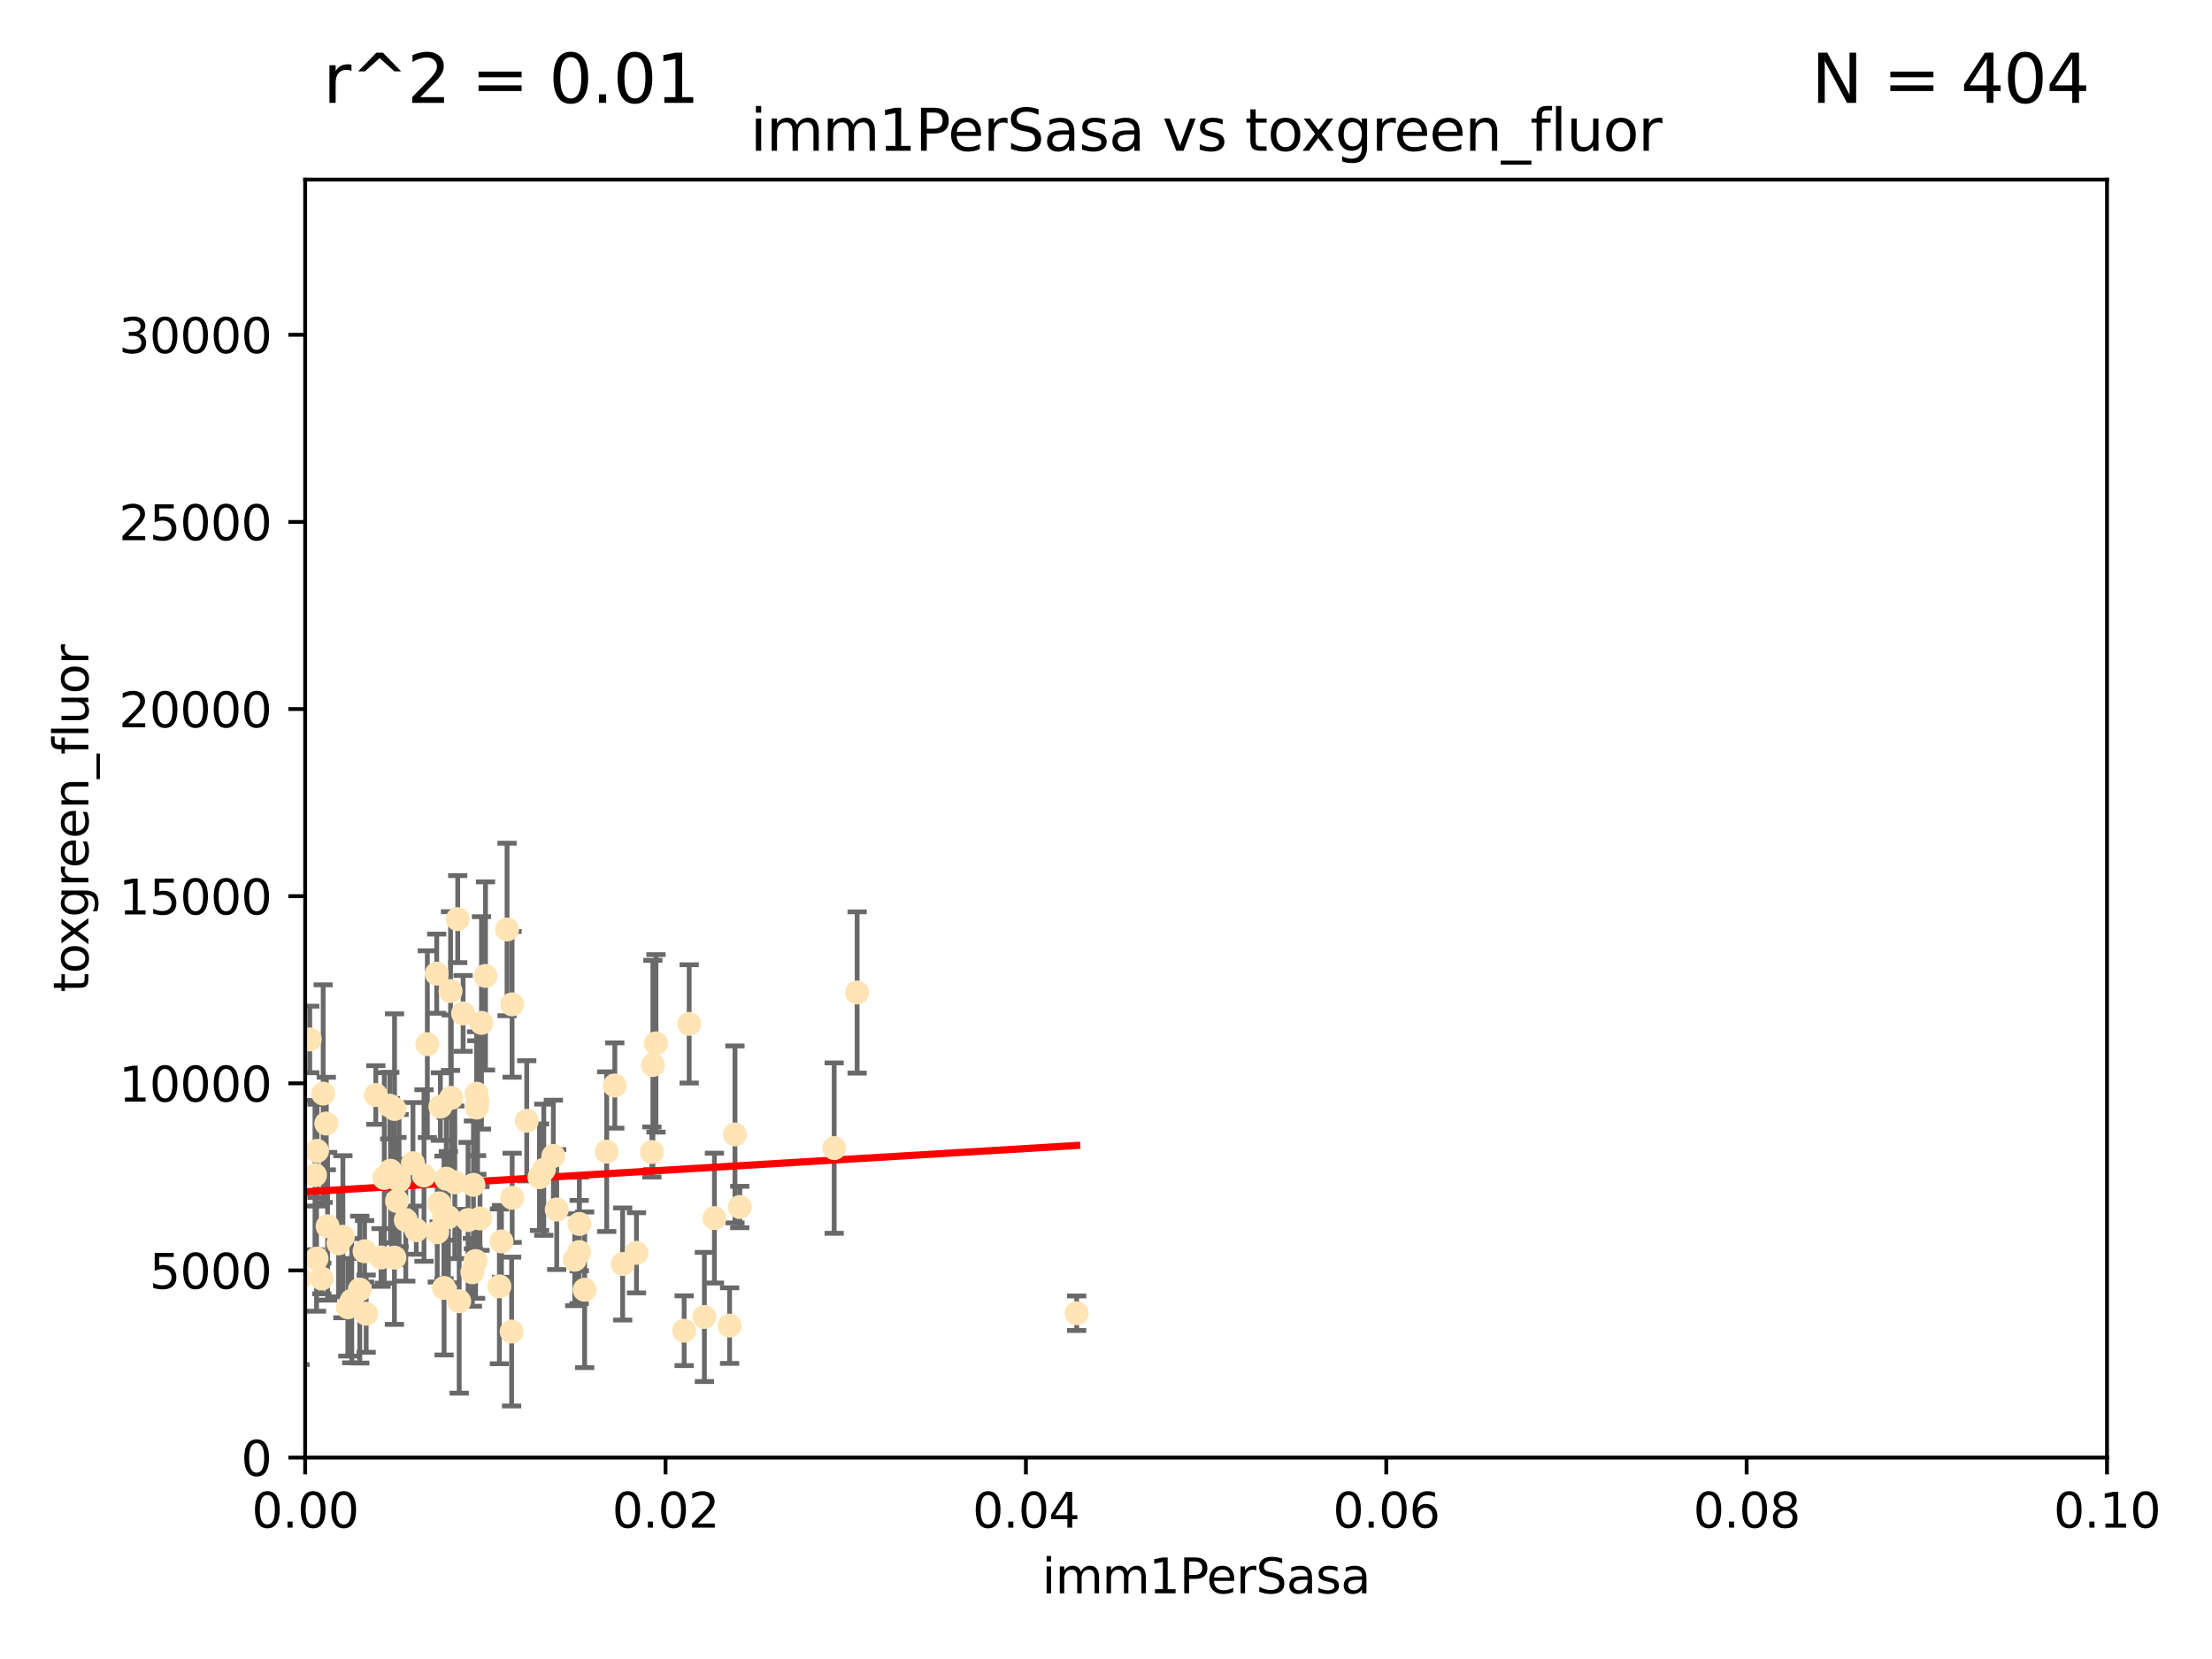 <?xml version="1.0" encoding="utf-8" standalone="no"?>
<!DOCTYPE svg PUBLIC "-//W3C//DTD SVG 1.1//EN"
  "http://www.w3.org/Graphics/SVG/1.1/DTD/svg11.dtd">
<svg xmlns:xlink="http://www.w3.org/1999/xlink" width="460.8pt" height="345.6pt" viewBox="0 0 460.8 345.6" xmlns="http://www.w3.org/2000/svg" version="1.1">
 <defs>
  <style type="text/css">*{stroke-linejoin: round; stroke-linecap: butt}</style>
 </defs>
 <g id="figure_1">
  <g id="patch_1">
   <path d="M 0 345.6 
L 460.8 345.6 
L 460.8 0 
L 0 0 
z
" style="fill: #ffffff"/>
  </g>
  <g id="axes_1">
   <g id="patch_2">
    <path d="M 63.571 303.64 
L 438.93 303.64 
L 438.93 37.411 
L 63.571 37.411 
z
" style="fill: #ffffff"/>
   </g>
   <g id="PathCollection_1">
    <defs>
     <path id="m14c08d2b33" d="M 0 1.118 
C 0.297 1.118 0.581 1 0.791 0.791 
C 1 0.581 1.118 0.297 1.118 0 
C 1.118 -0.297 1 -0.581 0.791 -0.791 
C 0.581 -1 0.297 -1.118 0 -1.118 
C -0.297 -1.118 -0.581 -1 -0.791 -0.791 
C -1 -0.581 -1.118 -0.297 -1.118 0 
C -1.118 0.297 -1 0.581 -0.791 0.791 
C -0.581 1 -0.297 1.118 0 1.118 
z
" style="stroke: #ffe4b5"/>
    </defs>
    <g clip-path="url(#p1bb67a26ba)">
     <use xlink:href="#m14c08d2b33" x="64.527" y="216.536" style="fill: #ffe4b5; stroke: #ffe4b5"/>
     <use xlink:href="#m14c08d2b33" x="78.287" y="228.111" style="fill: #ffe4b5; stroke: #ffe4b5"/>
     <use xlink:href="#m14c08d2b33" x="48.7" y="244.769" style="fill: #ffe4b5; stroke: #ffe4b5"/>
     <use xlink:href="#m14c08d2b33" x="67.973" y="234.05" style="fill: #ffe4b5; stroke: #ffe4b5"/>
     <use xlink:href="#m14c08d2b33" x="82.187" y="231.017" style="fill: #ffe4b5; stroke: #ffe4b5"/>
     <use xlink:href="#m14c08d2b33" x="57.635" y="237.027" style="fill: #ffe4b5; stroke: #ffe4b5"/>
     <use xlink:href="#m14c08d2b33" x="99.491" y="229.412" style="fill: #ffe4b5; stroke: #ffe4b5"/>
     <use xlink:href="#m14c08d2b33" x="62.506" y="266.293" style="fill: #ffe4b5; stroke: #ffe4b5"/>
     <use xlink:href="#m14c08d2b33" x="72.462" y="272.322" style="fill: #ffe4b5; stroke: #ffe4b5"/>
     <use xlink:href="#m14c08d2b33" x="97.503" y="254.155" style="fill: #ffe4b5; stroke: #ffe4b5"/>
     <use xlink:href="#m14c08d2b33" x="51.91" y="239.982" style="fill: #ffe4b5; stroke: #ffe4b5"/>
     <use xlink:href="#m14c08d2b33" x="66.044" y="239.753" style="fill: #ffe4b5; stroke: #ffe4b5"/>
     <use xlink:href="#m14c08d2b33" x="71.431" y="257.637" style="fill: #ffe4b5; stroke: #ffe4b5"/>
     <use xlink:href="#m14c08d2b33" x="44.252" y="259.605" style="fill: #ffe4b5; stroke: #ffe4b5"/>
     <use xlink:href="#m14c08d2b33" x="52.216" y="253.6" style="fill: #ffe4b5; stroke: #ffe4b5"/>
     <use xlink:href="#m14c08d2b33" x="56.513" y="235.57" style="fill: #ffe4b5; stroke: #ffe4b5"/>
     <use xlink:href="#m14c08d2b33" x="60.04" y="265.126" style="fill: #ffe4b5; stroke: #ffe4b5"/>
     <use xlink:href="#m14c08d2b33" x="68.248" y="255.451" style="fill: #ffe4b5; stroke: #ffe4b5"/>
     <use xlink:href="#m14c08d2b33" x="106.693" y="249.525" style="fill: #ffe4b5; stroke: #ffe4b5"/>
     <use xlink:href="#m14c08d2b33" x="84.532" y="254.168" style="fill: #ffe4b5; stroke: #ffe4b5"/>
     <use xlink:href="#m14c08d2b33" x="83.136" y="245.935" style="fill: #ffe4b5; stroke: #ffe4b5"/>
     <use xlink:href="#m14c08d2b33" x="90.975" y="202.832" style="fill: #ffe4b5; stroke: #ffe4b5"/>
     <use xlink:href="#m14c08d2b33" x="94.008" y="228.7" style="fill: #ffe4b5; stroke: #ffe4b5"/>
     <use xlink:href="#m14c08d2b33" x="61.178" y="226.335" style="fill: #ffe4b5; stroke: #ffe4b5"/>
     <use xlink:href="#m14c08d2b33" x="52.509" y="245.292" style="fill: #ffe4b5; stroke: #ffe4b5"/>
     <use xlink:href="#m14c08d2b33" x="48.354" y="245.681" style="fill: #ffe4b5; stroke: #ffe4b5"/>
     <use xlink:href="#m14c08d2b33" x="101.141" y="203.309" style="fill: #ffe4b5; stroke: #ffe4b5"/>
     <use xlink:href="#m14c08d2b33" x="52.413" y="262.659" style="fill: #ffe4b5; stroke: #ffe4b5"/>
     <use xlink:href="#m14c08d2b33" x="92.496" y="253.603" style="fill: #ffe4b5; stroke: #ffe4b5"/>
     <use xlink:href="#m14c08d2b33" x="48.644" y="250.173" style="fill: #ffe4b5; stroke: #ffe4b5"/>
     <use xlink:href="#m14c08d2b33" x="58.586" y="248.241" style="fill: #ffe4b5; stroke: #ffe4b5"/>
     <use xlink:href="#m14c08d2b33" x="80.052" y="245.382" style="fill: #ffe4b5; stroke: #ffe4b5"/>
     <use xlink:href="#m14c08d2b33" x="115.275" y="240.809" style="fill: #ffe4b5; stroke: #ffe4b5"/>
     <use xlink:href="#m14c08d2b33" x="81.337" y="243.885" style="fill: #ffe4b5; stroke: #ffe4b5"/>
     <use xlink:href="#m14c08d2b33" x="86.721" y="256.268" style="fill: #ffe4b5; stroke: #ffe4b5"/>
     <use xlink:href="#m14c08d2b33" x="50.375" y="258.147" style="fill: #ffe4b5; stroke: #ffe4b5"/>
     <use xlink:href="#m14c08d2b33" x="67.038" y="266.337" style="fill: #ffe4b5; stroke: #ffe4b5"/>
     <use xlink:href="#m14c08d2b33" x="89.023" y="217.517" style="fill: #ffe4b5; stroke: #ffe4b5"/>
     <use xlink:href="#m14c08d2b33" x="82.702" y="250.198" style="fill: #ffe4b5; stroke: #ffe4b5"/>
     <use xlink:href="#m14c08d2b33" x="54.243" y="265.765" style="fill: #ffe4b5; stroke: #ffe4b5"/>
     <use xlink:href="#m14c08d2b33" x="56.319" y="280.604" style="fill: #ffe4b5; stroke: #ffe4b5"/>
     <use xlink:href="#m14c08d2b33" x="60.187" y="240.015" style="fill: #ffe4b5; stroke: #ffe4b5"/>
     <use xlink:href="#m14c08d2b33" x="38.993" y="263.441" style="fill: #ffe4b5; stroke: #ffe4b5"/>
     <use xlink:href="#m14c08d2b33" x="86.029" y="242.322" style="fill: #ffe4b5; stroke: #ffe4b5"/>
     <use xlink:href="#m14c08d2b33" x="81.192" y="230.33" style="fill: #ffe4b5; stroke: #ffe4b5"/>
     <use xlink:href="#m14c08d2b33" x="61.105" y="259.103" style="fill: #ffe4b5; stroke: #ffe4b5"/>
     <use xlink:href="#m14c08d2b33" x="88.325" y="244.88" style="fill: #ffe4b5; stroke: #ffe4b5"/>
     <use xlink:href="#m14c08d2b33" x="128.077" y="226.132" style="fill: #ffe4b5; stroke: #ffe4b5"/>
     <use xlink:href="#m14c08d2b33" x="106.582" y="277.386" style="fill: #ffe4b5; stroke: #ffe4b5"/>
     <use xlink:href="#m14c08d2b33" x="91.744" y="230.52" style="fill: #ffe4b5; stroke: #ffe4b5"/>
     <use xlink:href="#m14c08d2b33" x="100.303" y="213.083" style="fill: #ffe4b5; stroke: #ffe4b5"/>
     <use xlink:href="#m14c08d2b33" x="95.659" y="271.074" style="fill: #ffe4b5; stroke: #ffe4b5"/>
     <use xlink:href="#m14c08d2b33" x="70.515" y="259.016" style="fill: #ffe4b5; stroke: #ffe4b5"/>
     <use xlink:href="#m14c08d2b33" x="73.276" y="270.951" style="fill: #ffe4b5; stroke: #ffe4b5"/>
     <use xlink:href="#m14c08d2b33" x="65.618" y="244.786" style="fill: #ffe4b5; stroke: #ffe4b5"/>
     <use xlink:href="#m14c08d2b33" x="92.965" y="245.545" style="fill: #ffe4b5; stroke: #ffe4b5"/>
     <use xlink:href="#m14c08d2b33" x="91.085" y="256.689" style="fill: #ffe4b5; stroke: #ffe4b5"/>
     <use xlink:href="#m14c08d2b33" x="75.949" y="260.664" style="fill: #ffe4b5; stroke: #ffe4b5"/>
     <use xlink:href="#m14c08d2b33" x="129.712" y="263.316" style="fill: #ffe4b5; stroke: #ffe4b5"/>
     <use xlink:href="#m14c08d2b33" x="96.474" y="211.111" style="fill: #ffe4b5; stroke: #ffe4b5"/>
     <use xlink:href="#m14c08d2b33" x="61.162" y="236.934" style="fill: #ffe4b5; stroke: #ffe4b5"/>
     <use xlink:href="#m14c08d2b33" x="67.322" y="227.815" style="fill: #ffe4b5; stroke: #ffe4b5"/>
     <use xlink:href="#m14c08d2b33" x="99.991" y="253.828" style="fill: #ffe4b5; stroke: #ffe4b5"/>
     <use xlink:href="#m14c08d2b33" x="74.95" y="268.649" style="fill: #ffe4b5; stroke: #ffe4b5"/>
     <use xlink:href="#m14c08d2b33" x="99.275" y="227.838" style="fill: #ffe4b5; stroke: #ffe4b5"/>
     <use xlink:href="#m14c08d2b33" x="65.944" y="262.194" style="fill: #ffe4b5; stroke: #ffe4b5"/>
     <use xlink:href="#m14c08d2b33" x="136.008" y="221.853" style="fill: #ffe4b5; stroke: #ffe4b5"/>
     <use xlink:href="#m14c08d2b33" x="93.857" y="206.457" style="fill: #ffe4b5; stroke: #ffe4b5"/>
     <use xlink:href="#m14c08d2b33" x="79.383" y="261.955" style="fill: #ffe4b5; stroke: #ffe4b5"/>
     <use xlink:href="#m14c08d2b33" x="76.28" y="273.662" style="fill: #ffe4b5; stroke: #ffe4b5"/>
     <use xlink:href="#m14c08d2b33" x="99.074" y="262.694" style="fill: #ffe4b5; stroke: #ffe4b5"/>
     <use xlink:href="#m14c08d2b33" x="105.627" y="193.623" style="fill: #ffe4b5; stroke: #ffe4b5"/>
     <use xlink:href="#m14c08d2b33" x="98.629" y="246.826" style="fill: #ffe4b5; stroke: #ffe4b5"/>
     <use xlink:href="#m14c08d2b33" x="95.352" y="191.469" style="fill: #ffe4b5; stroke: #ffe4b5"/>
     <use xlink:href="#m14c08d2b33" x="112.383" y="245.234" style="fill: #ffe4b5; stroke: #ffe4b5"/>
     <use xlink:href="#m14c08d2b33" x="82.162" y="261.986" style="fill: #ffe4b5; stroke: #ffe4b5"/>
     <use xlink:href="#m14c08d2b33" x="106.676" y="209.222" style="fill: #ffe4b5; stroke: #ffe4b5"/>
     <use xlink:href="#m14c08d2b33" x="120.653" y="260.815" style="fill: #ffe4b5; stroke: #ffe4b5"/>
     <use xlink:href="#m14c08d2b33" x="98.399" y="265.045" style="fill: #ffe4b5; stroke: #ffe4b5"/>
     <use xlink:href="#m14c08d2b33" x="113.28" y="243.672" style="fill: #ffe4b5; stroke: #ffe4b5"/>
     <use xlink:href="#m14c08d2b33" x="121.793" y="268.684" style="fill: #ffe4b5; stroke: #ffe4b5"/>
     <use xlink:href="#m14c08d2b33" x="94.744" y="246.295" style="fill: #ffe4b5; stroke: #ffe4b5"/>
     <use xlink:href="#m14c08d2b33" x="99.34" y="230.72" style="fill: #ffe4b5; stroke: #ffe4b5"/>
     <use xlink:href="#m14c08d2b33" x="92.512" y="268.302" style="fill: #ffe4b5; stroke: #ffe4b5"/>
     <use xlink:href="#m14c08d2b33" x="126.388" y="239.911" style="fill: #ffe4b5; stroke: #ffe4b5"/>
     <use xlink:href="#m14c08d2b33" x="119.725" y="262.419" style="fill: #ffe4b5; stroke: #ffe4b5"/>
     <use xlink:href="#m14c08d2b33" x="136.656" y="217.353" style="fill: #ffe4b5; stroke: #ffe4b5"/>
     <use xlink:href="#m14c08d2b33" x="104.465" y="258.605" style="fill: #ffe4b5; stroke: #ffe4b5"/>
     <use xlink:href="#m14c08d2b33" x="148.828" y="253.753" style="fill: #ffe4b5; stroke: #ffe4b5"/>
     <use xlink:href="#m14c08d2b33" x="143.568" y="213.294" style="fill: #ffe4b5; stroke: #ffe4b5"/>
     <use xlink:href="#m14c08d2b33" x="120.687" y="254.975" style="fill: #ffe4b5; stroke: #ffe4b5"/>
     <use xlink:href="#m14c08d2b33" x="132.594" y="260.985" style="fill: #ffe4b5; stroke: #ffe4b5"/>
     <use xlink:href="#m14c08d2b33" x="115.978" y="251.971" style="fill: #ffe4b5; stroke: #ffe4b5"/>
     <use xlink:href="#m14c08d2b33" x="47.299" y="276.739" style="fill: #ffe4b5; stroke: #ffe4b5"/>
     <use xlink:href="#m14c08d2b33" x="93.406" y="253.562" style="fill: #ffe4b5; stroke: #ffe4b5"/>
     <use xlink:href="#m14c08d2b33" x="146.736" y="274.347" style="fill: #ffe4b5; stroke: #ffe4b5"/>
     <use xlink:href="#m14c08d2b33" x="104.031" y="267.976" style="fill: #ffe4b5; stroke: #ffe4b5"/>
     <use xlink:href="#m14c08d2b33" x="142.522" y="277.211" style="fill: #ffe4b5; stroke: #ffe4b5"/>
     <use xlink:href="#m14c08d2b33" x="154.107" y="251.441" style="fill: #ffe4b5; stroke: #ffe4b5"/>
     <use xlink:href="#m14c08d2b33" x="109.731" y="233.485" style="fill: #ffe4b5; stroke: #ffe4b5"/>
     <use xlink:href="#m14c08d2b33" x="91.502" y="250.681" style="fill: #ffe4b5; stroke: #ffe4b5"/>
     <use xlink:href="#m14c08d2b33" x="135.802" y="239.983" style="fill: #ffe4b5; stroke: #ffe4b5"/>
     <use xlink:href="#m14c08d2b33" x="151.99" y="276.151" style="fill: #ffe4b5; stroke: #ffe4b5"/>
     <use xlink:href="#m14c08d2b33" x="178.558" y="206.748" style="fill: #ffe4b5; stroke: #ffe4b5"/>
     <use xlink:href="#m14c08d2b33" x="153.106" y="236.321" style="fill: #ffe4b5; stroke: #ffe4b5"/>
     <use xlink:href="#m14c08d2b33" x="173.776" y="239.171" style="fill: #ffe4b5; stroke: #ffe4b5"/>
     <use xlink:href="#m14c08d2b33" x="224.289" y="273.573" style="fill: #ffe4b5; stroke: #ffe4b5"/>
    </g>
   </g>
   <g id="matplotlib.axis_1">
    <g id="xtick_1">
     <g id="line2d_1">
      <defs>
       <path id="mad64ffdc77" d="M 0 0 
L 0 3.5 
" style="stroke: #000000; stroke-width: 0.8"/>
      </defs>
      <g>
       <use xlink:href="#mad64ffdc77" x="63.571" y="303.64" style="stroke: #000000; stroke-width: 0.8"/>
      </g>
     </g>
     <g id="text_1">
      <!-- 0.00 -->
      <g transform="translate(52.438 318.238)scale(0.1 -0.1)">
       <defs>
        <path id="DejaVuSans-30" d="M 2034 4250 
Q 1547 4250 1301 3770 
Q 1056 3291 1056 2328 
Q 1056 1369 1301 889 
Q 1547 409 2034 409 
Q 2525 409 2770 889 
Q 3016 1369 3016 2328 
Q 3016 3291 2770 3770 
Q 2525 4250 2034 4250 
z
M 2034 4750 
Q 2819 4750 3233 4129 
Q 3647 3509 3647 2328 
Q 3647 1150 3233 529 
Q 2819 -91 2034 -91 
Q 1250 -91 836 529 
Q 422 1150 422 2328 
Q 422 3509 836 4129 
Q 1250 4750 2034 4750 
z
" transform="scale(0.016)"/>
        <path id="DejaVuSans-2e" d="M 684 794 
L 1344 794 
L 1344 0 
L 684 0 
L 684 794 
z
" transform="scale(0.016)"/>
       </defs>
       <use xlink:href="#DejaVuSans-30"/>
       <use xlink:href="#DejaVuSans-2e" x="63.623"/>
       <use xlink:href="#DejaVuSans-30" x="95.41"/>
       <use xlink:href="#DejaVuSans-30" x="159.033"/>
      </g>
     </g>
    </g>
    <g id="xtick_2">
     <g id="line2d_2">
      <g>
       <use xlink:href="#mad64ffdc77" x="138.643" y="303.64" style="stroke: #000000; stroke-width: 0.8"/>
      </g>
     </g>
     <g id="text_2">
      <!-- 0.02 -->
      <g transform="translate(127.51 318.238)scale(0.1 -0.1)">
       <defs>
        <path id="DejaVuSans-32" d="M 1228 531 
L 3431 531 
L 3431 0 
L 469 0 
L 469 531 
Q 828 903 1448 1529 
Q 2069 2156 2228 2338 
Q 2531 2678 2651 2914 
Q 2772 3150 2772 3378 
Q 2772 3750 2511 3984 
Q 2250 4219 1831 4219 
Q 1534 4219 1204 4116 
Q 875 4013 500 3803 
L 500 4441 
Q 881 4594 1212 4672 
Q 1544 4750 1819 4750 
Q 2544 4750 2975 4387 
Q 3406 4025 3406 3419 
Q 3406 3131 3298 2873 
Q 3191 2616 2906 2266 
Q 2828 2175 2409 1742 
Q 1991 1309 1228 531 
z
" transform="scale(0.016)"/>
       </defs>
       <use xlink:href="#DejaVuSans-30"/>
       <use xlink:href="#DejaVuSans-2e" x="63.623"/>
       <use xlink:href="#DejaVuSans-30" x="95.41"/>
       <use xlink:href="#DejaVuSans-32" x="159.033"/>
      </g>
     </g>
    </g>
    <g id="xtick_3">
     <g id="line2d_3">
      <g>
       <use xlink:href="#mad64ffdc77" x="213.715" y="303.64" style="stroke: #000000; stroke-width: 0.8"/>
      </g>
     </g>
     <g id="text_3">
      <!-- 0.04 -->
      <g transform="translate(202.582 318.238)scale(0.1 -0.1)">
       <defs>
        <path id="DejaVuSans-34" d="M 2419 4116 
L 825 1625 
L 2419 1625 
L 2419 4116 
z
M 2253 4666 
L 3047 4666 
L 3047 1625 
L 3713 1625 
L 3713 1100 
L 3047 1100 
L 3047 0 
L 2419 0 
L 2419 1100 
L 313 1100 
L 313 1709 
L 2253 4666 
z
" transform="scale(0.016)"/>
       </defs>
       <use xlink:href="#DejaVuSans-30"/>
       <use xlink:href="#DejaVuSans-2e" x="63.623"/>
       <use xlink:href="#DejaVuSans-30" x="95.41"/>
       <use xlink:href="#DejaVuSans-34" x="159.033"/>
      </g>
     </g>
    </g>
    <g id="xtick_4">
     <g id="line2d_4">
      <g>
       <use xlink:href="#mad64ffdc77" x="288.786" y="303.64" style="stroke: #000000; stroke-width: 0.8"/>
      </g>
     </g>
     <g id="text_4">
      <!-- 0.06 -->
      <g transform="translate(277.654 318.238)scale(0.1 -0.1)">
       <defs>
        <path id="DejaVuSans-36" d="M 2113 2584 
Q 1688 2584 1439 2293 
Q 1191 2003 1191 1497 
Q 1191 994 1439 701 
Q 1688 409 2113 409 
Q 2538 409 2786 701 
Q 3034 994 3034 1497 
Q 3034 2003 2786 2293 
Q 2538 2584 2113 2584 
z
M 3366 4563 
L 3366 3988 
Q 3128 4100 2886 4159 
Q 2644 4219 2406 4219 
Q 1781 4219 1451 3797 
Q 1122 3375 1075 2522 
Q 1259 2794 1537 2939 
Q 1816 3084 2150 3084 
Q 2853 3084 3261 2657 
Q 3669 2231 3669 1497 
Q 3669 778 3244 343 
Q 2819 -91 2113 -91 
Q 1303 -91 875 529 
Q 447 1150 447 2328 
Q 447 3434 972 4092 
Q 1497 4750 2381 4750 
Q 2619 4750 2861 4703 
Q 3103 4656 3366 4563 
z
" transform="scale(0.016)"/>
       </defs>
       <use xlink:href="#DejaVuSans-30"/>
       <use xlink:href="#DejaVuSans-2e" x="63.623"/>
       <use xlink:href="#DejaVuSans-30" x="95.41"/>
       <use xlink:href="#DejaVuSans-36" x="159.033"/>
      </g>
     </g>
    </g>
    <g id="xtick_5">
     <g id="line2d_5">
      <g>
       <use xlink:href="#mad64ffdc77" x="363.858" y="303.64" style="stroke: #000000; stroke-width: 0.8"/>
      </g>
     </g>
     <g id="text_5">
      <!-- 0.08 -->
      <g transform="translate(352.725 318.238)scale(0.1 -0.1)">
       <defs>
        <path id="DejaVuSans-38" d="M 2034 2216 
Q 1584 2216 1326 1975 
Q 1069 1734 1069 1313 
Q 1069 891 1326 650 
Q 1584 409 2034 409 
Q 2484 409 2743 651 
Q 3003 894 3003 1313 
Q 3003 1734 2745 1975 
Q 2488 2216 2034 2216 
z
M 1403 2484 
Q 997 2584 770 2862 
Q 544 3141 544 3541 
Q 544 4100 942 4425 
Q 1341 4750 2034 4750 
Q 2731 4750 3128 4425 
Q 3525 4100 3525 3541 
Q 3525 3141 3298 2862 
Q 3072 2584 2669 2484 
Q 3125 2378 3379 2068 
Q 3634 1759 3634 1313 
Q 3634 634 3220 271 
Q 2806 -91 2034 -91 
Q 1263 -91 848 271 
Q 434 634 434 1313 
Q 434 1759 690 2068 
Q 947 2378 1403 2484 
z
M 1172 3481 
Q 1172 3119 1398 2916 
Q 1625 2713 2034 2713 
Q 2441 2713 2670 2916 
Q 2900 3119 2900 3481 
Q 2900 3844 2670 4047 
Q 2441 4250 2034 4250 
Q 1625 4250 1398 4047 
Q 1172 3844 1172 3481 
z
" transform="scale(0.016)"/>
       </defs>
       <use xlink:href="#DejaVuSans-30"/>
       <use xlink:href="#DejaVuSans-2e" x="63.623"/>
       <use xlink:href="#DejaVuSans-30" x="95.41"/>
       <use xlink:href="#DejaVuSans-38" x="159.033"/>
      </g>
     </g>
    </g>
    <g id="xtick_6">
     <g id="line2d_6">
      <g>
       <use xlink:href="#mad64ffdc77" x="438.93" y="303.64" style="stroke: #000000; stroke-width: 0.8"/>
      </g>
     </g>
     <g id="text_6">
      <!-- 0.10 -->
      <g transform="translate(427.797 318.238)scale(0.1 -0.1)">
       <defs>
        <path id="DejaVuSans-31" d="M 794 531 
L 1825 531 
L 1825 4091 
L 703 3866 
L 703 4441 
L 1819 4666 
L 2450 4666 
L 2450 531 
L 3481 531 
L 3481 0 
L 794 0 
L 794 531 
z
" transform="scale(0.016)"/>
       </defs>
       <use xlink:href="#DejaVuSans-30"/>
       <use xlink:href="#DejaVuSans-2e" x="63.623"/>
       <use xlink:href="#DejaVuSans-31" x="95.41"/>
       <use xlink:href="#DejaVuSans-30" x="159.033"/>
      </g>
     </g>
    </g>
    <g id="text_7">
     <!-- imm1PerSasa -->
     <g transform="translate(217.067 331.917)scale(0.1 -0.1)">
      <defs>
       <path id="DejaVuSans-69" d="M 603 3500 
L 1178 3500 
L 1178 0 
L 603 0 
L 603 3500 
z
M 603 4863 
L 1178 4863 
L 1178 4134 
L 603 4134 
L 603 4863 
z
" transform="scale(0.016)"/>
       <path id="DejaVuSans-6d" d="M 3328 2828 
Q 3544 3216 3844 3400 
Q 4144 3584 4550 3584 
Q 5097 3584 5394 3201 
Q 5691 2819 5691 2113 
L 5691 0 
L 5113 0 
L 5113 2094 
Q 5113 2597 4934 2840 
Q 4756 3084 4391 3084 
Q 3944 3084 3684 2787 
Q 3425 2491 3425 1978 
L 3425 0 
L 2847 0 
L 2847 2094 
Q 2847 2600 2669 2842 
Q 2491 3084 2119 3084 
Q 1678 3084 1418 2786 
Q 1159 2488 1159 1978 
L 1159 0 
L 581 0 
L 581 3500 
L 1159 3500 
L 1159 2956 
Q 1356 3278 1631 3431 
Q 1906 3584 2284 3584 
Q 2666 3584 2933 3390 
Q 3200 3197 3328 2828 
z
" transform="scale(0.016)"/>
       <path id="DejaVuSans-50" d="M 1259 4147 
L 1259 2394 
L 2053 2394 
Q 2494 2394 2734 2622 
Q 2975 2850 2975 3272 
Q 2975 3691 2734 3919 
Q 2494 4147 2053 4147 
L 1259 4147 
z
M 628 4666 
L 2053 4666 
Q 2838 4666 3239 4311 
Q 3641 3956 3641 3272 
Q 3641 2581 3239 2228 
Q 2838 1875 2053 1875 
L 1259 1875 
L 1259 0 
L 628 0 
L 628 4666 
z
" transform="scale(0.016)"/>
       <path id="DejaVuSans-65" d="M 3597 1894 
L 3597 1613 
L 953 1613 
Q 991 1019 1311 708 
Q 1631 397 2203 397 
Q 2534 397 2845 478 
Q 3156 559 3463 722 
L 3463 178 
Q 3153 47 2828 -22 
Q 2503 -91 2169 -91 
Q 1331 -91 842 396 
Q 353 884 353 1716 
Q 353 2575 817 3079 
Q 1281 3584 2069 3584 
Q 2775 3584 3186 3129 
Q 3597 2675 3597 1894 
z
M 3022 2063 
Q 3016 2534 2758 2815 
Q 2500 3097 2075 3097 
Q 1594 3097 1305 2825 
Q 1016 2553 972 2059 
L 3022 2063 
z
" transform="scale(0.016)"/>
       <path id="DejaVuSans-72" d="M 2631 2963 
Q 2534 3019 2420 3045 
Q 2306 3072 2169 3072 
Q 1681 3072 1420 2755 
Q 1159 2438 1159 1844 
L 1159 0 
L 581 0 
L 581 3500 
L 1159 3500 
L 1159 2956 
Q 1341 3275 1631 3429 
Q 1922 3584 2338 3584 
Q 2397 3584 2469 3576 
Q 2541 3569 2628 3553 
L 2631 2963 
z
" transform="scale(0.016)"/>
       <path id="DejaVuSans-53" d="M 3425 4513 
L 3425 3897 
Q 3066 4069 2747 4153 
Q 2428 4238 2131 4238 
Q 1616 4238 1336 4038 
Q 1056 3838 1056 3469 
Q 1056 3159 1242 3001 
Q 1428 2844 1947 2747 
L 2328 2669 
Q 3034 2534 3370 2195 
Q 3706 1856 3706 1288 
Q 3706 609 3251 259 
Q 2797 -91 1919 -91 
Q 1588 -91 1214 -16 
Q 841 59 441 206 
L 441 856 
Q 825 641 1194 531 
Q 1563 422 1919 422 
Q 2459 422 2753 634 
Q 3047 847 3047 1241 
Q 3047 1584 2836 1778 
Q 2625 1972 2144 2069 
L 1759 2144 
Q 1053 2284 737 2584 
Q 422 2884 422 3419 
Q 422 4038 858 4394 
Q 1294 4750 2059 4750 
Q 2388 4750 2728 4690 
Q 3069 4631 3425 4513 
z
" transform="scale(0.016)"/>
       <path id="DejaVuSans-61" d="M 2194 1759 
Q 1497 1759 1228 1600 
Q 959 1441 959 1056 
Q 959 750 1161 570 
Q 1363 391 1709 391 
Q 2188 391 2477 730 
Q 2766 1069 2766 1631 
L 2766 1759 
L 2194 1759 
z
M 3341 1997 
L 3341 0 
L 2766 0 
L 2766 531 
Q 2569 213 2275 61 
Q 1981 -91 1556 -91 
Q 1019 -91 701 211 
Q 384 513 384 1019 
Q 384 1609 779 1909 
Q 1175 2209 1959 2209 
L 2766 2209 
L 2766 2266 
Q 2766 2663 2505 2880 
Q 2244 3097 1772 3097 
Q 1472 3097 1187 3025 
Q 903 2953 641 2809 
L 641 3341 
Q 956 3463 1253 3523 
Q 1550 3584 1831 3584 
Q 2591 3584 2966 3190 
Q 3341 2797 3341 1997 
z
" transform="scale(0.016)"/>
       <path id="DejaVuSans-73" d="M 2834 3397 
L 2834 2853 
Q 2591 2978 2328 3040 
Q 2066 3103 1784 3103 
Q 1356 3103 1142 2972 
Q 928 2841 928 2578 
Q 928 2378 1081 2264 
Q 1234 2150 1697 2047 
L 1894 2003 
Q 2506 1872 2764 1633 
Q 3022 1394 3022 966 
Q 3022 478 2636 193 
Q 2250 -91 1575 -91 
Q 1294 -91 989 -36 
Q 684 19 347 128 
L 347 722 
Q 666 556 975 473 
Q 1284 391 1588 391 
Q 1994 391 2212 530 
Q 2431 669 2431 922 
Q 2431 1156 2273 1281 
Q 2116 1406 1581 1522 
L 1381 1569 
Q 847 1681 609 1914 
Q 372 2147 372 2553 
Q 372 3047 722 3315 
Q 1072 3584 1716 3584 
Q 2034 3584 2315 3537 
Q 2597 3491 2834 3397 
z
" transform="scale(0.016)"/>
      </defs>
      <use xlink:href="#DejaVuSans-69"/>
      <use xlink:href="#DejaVuSans-6d" x="27.783"/>
      <use xlink:href="#DejaVuSans-6d" x="125.195"/>
      <use xlink:href="#DejaVuSans-31" x="222.607"/>
      <use xlink:href="#DejaVuSans-50" x="286.23"/>
      <use xlink:href="#DejaVuSans-65" x="342.908"/>
      <use xlink:href="#DejaVuSans-72" x="404.432"/>
      <use xlink:href="#DejaVuSans-53" x="445.545"/>
      <use xlink:href="#DejaVuSans-61" x="509.021"/>
      <use xlink:href="#DejaVuSans-73" x="570.301"/>
      <use xlink:href="#DejaVuSans-61" x="622.4"/>
     </g>
    </g>
   </g>
   <g id="matplotlib.axis_2">
    <g id="ytick_1">
     <g id="line2d_7">
      <defs>
       <path id="ma5cf24aa17" d="M 0 0 
L -3.5 0 
" style="stroke: #000000; stroke-width: 0.8"/>
      </defs>
      <g>
       <use xlink:href="#ma5cf24aa17" x="63.571" y="303.64" style="stroke: #000000; stroke-width: 0.8"/>
      </g>
     </g>
     <g id="text_8">
      <!-- 0 -->
      <g transform="translate(50.209 307.439)scale(0.1 -0.1)">
       <use xlink:href="#DejaVuSans-30"/>
      </g>
     </g>
    </g>
    <g id="ytick_2">
     <g id="line2d_8">
      <g>
       <use xlink:href="#ma5cf24aa17" x="63.571" y="264.657" style="stroke: #000000; stroke-width: 0.8"/>
      </g>
     </g>
     <g id="text_9">
      <!-- 5000 -->
      <g transform="translate(31.121 268.457)scale(0.1 -0.1)">
       <defs>
        <path id="DejaVuSans-35" d="M 691 4666 
L 3169 4666 
L 3169 4134 
L 1269 4134 
L 1269 2991 
Q 1406 3038 1543 3061 
Q 1681 3084 1819 3084 
Q 2600 3084 3056 2656 
Q 3513 2228 3513 1497 
Q 3513 744 3044 326 
Q 2575 -91 1722 -91 
Q 1428 -91 1123 -41 
Q 819 9 494 109 
L 494 744 
Q 775 591 1075 516 
Q 1375 441 1709 441 
Q 2250 441 2565 725 
Q 2881 1009 2881 1497 
Q 2881 1984 2565 2268 
Q 2250 2553 1709 2553 
Q 1456 2553 1204 2497 
Q 953 2441 691 2322 
L 691 4666 
z
" transform="scale(0.016)"/>
       </defs>
       <use xlink:href="#DejaVuSans-35"/>
       <use xlink:href="#DejaVuSans-30" x="63.623"/>
       <use xlink:href="#DejaVuSans-30" x="127.246"/>
       <use xlink:href="#DejaVuSans-30" x="190.869"/>
      </g>
     </g>
    </g>
    <g id="ytick_3">
     <g id="line2d_9">
      <g>
       <use xlink:href="#ma5cf24aa17" x="63.571" y="225.675" style="stroke: #000000; stroke-width: 0.8"/>
      </g>
     </g>
     <g id="text_10">
      <!-- 10000 -->
      <g transform="translate(24.759 229.474)scale(0.1 -0.1)">
       <use xlink:href="#DejaVuSans-31"/>
       <use xlink:href="#DejaVuSans-30" x="63.623"/>
       <use xlink:href="#DejaVuSans-30" x="127.246"/>
       <use xlink:href="#DejaVuSans-30" x="190.869"/>
       <use xlink:href="#DejaVuSans-30" x="254.492"/>
      </g>
     </g>
    </g>
    <g id="ytick_4">
     <g id="line2d_10">
      <g>
       <use xlink:href="#ma5cf24aa17" x="63.571" y="186.692" style="stroke: #000000; stroke-width: 0.8"/>
      </g>
     </g>
     <g id="text_11">
      <!-- 15000 -->
      <g transform="translate(24.759 190.492)scale(0.1 -0.1)">
       <use xlink:href="#DejaVuSans-31"/>
       <use xlink:href="#DejaVuSans-35" x="63.623"/>
       <use xlink:href="#DejaVuSans-30" x="127.246"/>
       <use xlink:href="#DejaVuSans-30" x="190.869"/>
       <use xlink:href="#DejaVuSans-30" x="254.492"/>
      </g>
     </g>
    </g>
    <g id="ytick_5">
     <g id="line2d_11">
      <g>
       <use xlink:href="#ma5cf24aa17" x="63.571" y="147.71" style="stroke: #000000; stroke-width: 0.8"/>
      </g>
     </g>
     <g id="text_12">
      <!-- 20000 -->
      <g transform="translate(24.759 151.509)scale(0.1 -0.1)">
       <use xlink:href="#DejaVuSans-32"/>
       <use xlink:href="#DejaVuSans-30" x="63.623"/>
       <use xlink:href="#DejaVuSans-30" x="127.246"/>
       <use xlink:href="#DejaVuSans-30" x="190.869"/>
       <use xlink:href="#DejaVuSans-30" x="254.492"/>
      </g>
     </g>
    </g>
    <g id="ytick_6">
     <g id="line2d_12">
      <g>
       <use xlink:href="#ma5cf24aa17" x="63.571" y="108.727" style="stroke: #000000; stroke-width: 0.8"/>
      </g>
     </g>
     <g id="text_13">
      <!-- 25000 -->
      <g transform="translate(24.759 112.527)scale(0.1 -0.1)">
       <use xlink:href="#DejaVuSans-32"/>
       <use xlink:href="#DejaVuSans-35" x="63.623"/>
       <use xlink:href="#DejaVuSans-30" x="127.246"/>
       <use xlink:href="#DejaVuSans-30" x="190.869"/>
       <use xlink:href="#DejaVuSans-30" x="254.492"/>
      </g>
     </g>
    </g>
    <g id="ytick_7">
     <g id="line2d_13">
      <g>
       <use xlink:href="#ma5cf24aa17" x="63.571" y="69.745" style="stroke: #000000; stroke-width: 0.8"/>
      </g>
     </g>
     <g id="text_14">
      <!-- 30000 -->
      <g transform="translate(24.759 73.544)scale(0.1 -0.1)">
       <defs>
        <path id="DejaVuSans-33" d="M 2597 2516 
Q 3050 2419 3304 2112 
Q 3559 1806 3559 1356 
Q 3559 666 3084 287 
Q 2609 -91 1734 -91 
Q 1441 -91 1130 -33 
Q 819 25 488 141 
L 488 750 
Q 750 597 1062 519 
Q 1375 441 1716 441 
Q 2309 441 2620 675 
Q 2931 909 2931 1356 
Q 2931 1769 2642 2001 
Q 2353 2234 1838 2234 
L 1294 2234 
L 1294 2753 
L 1863 2753 
Q 2328 2753 2575 2939 
Q 2822 3125 2822 3475 
Q 2822 3834 2567 4026 
Q 2313 4219 1838 4219 
Q 1578 4219 1281 4162 
Q 984 4106 628 3988 
L 628 4550 
Q 988 4650 1302 4700 
Q 1616 4750 1894 4750 
Q 2613 4750 3031 4423 
Q 3450 4097 3450 3541 
Q 3450 3153 3228 2886 
Q 3006 2619 2597 2516 
z
" transform="scale(0.016)"/>
       </defs>
       <use xlink:href="#DejaVuSans-33"/>
       <use xlink:href="#DejaVuSans-30" x="63.623"/>
       <use xlink:href="#DejaVuSans-30" x="127.246"/>
       <use xlink:href="#DejaVuSans-30" x="190.869"/>
       <use xlink:href="#DejaVuSans-30" x="254.492"/>
      </g>
     </g>
    </g>
    <g id="text_15">
     <!-- toxgreen_fluor -->
     <g transform="translate(18.401 206.72)rotate(-90)scale(0.1 -0.1)">
      <defs>
       <path id="DejaVuSans-74" d="M 1172 4494 
L 1172 3500 
L 2356 3500 
L 2356 3053 
L 1172 3053 
L 1172 1153 
Q 1172 725 1289 603 
Q 1406 481 1766 481 
L 2356 481 
L 2356 0 
L 1766 0 
Q 1100 0 847 248 
Q 594 497 594 1153 
L 594 3053 
L 172 3053 
L 172 3500 
L 594 3500 
L 594 4494 
L 1172 4494 
z
" transform="scale(0.016)"/>
       <path id="DejaVuSans-6f" d="M 1959 3097 
Q 1497 3097 1228 2736 
Q 959 2375 959 1747 
Q 959 1119 1226 758 
Q 1494 397 1959 397 
Q 2419 397 2687 759 
Q 2956 1122 2956 1747 
Q 2956 2369 2687 2733 
Q 2419 3097 1959 3097 
z
M 1959 3584 
Q 2709 3584 3137 3096 
Q 3566 2609 3566 1747 
Q 3566 888 3137 398 
Q 2709 -91 1959 -91 
Q 1206 -91 779 398 
Q 353 888 353 1747 
Q 353 2609 779 3096 
Q 1206 3584 1959 3584 
z
" transform="scale(0.016)"/>
       <path id="DejaVuSans-78" d="M 3513 3500 
L 2247 1797 
L 3578 0 
L 2900 0 
L 1881 1375 
L 863 0 
L 184 0 
L 1544 1831 
L 300 3500 
L 978 3500 
L 1906 2253 
L 2834 3500 
L 3513 3500 
z
" transform="scale(0.016)"/>
       <path id="DejaVuSans-67" d="M 2906 1791 
Q 2906 2416 2648 2759 
Q 2391 3103 1925 3103 
Q 1463 3103 1205 2759 
Q 947 2416 947 1791 
Q 947 1169 1205 825 
Q 1463 481 1925 481 
Q 2391 481 2648 825 
Q 2906 1169 2906 1791 
z
M 3481 434 
Q 3481 -459 3084 -895 
Q 2688 -1331 1869 -1331 
Q 1566 -1331 1297 -1286 
Q 1028 -1241 775 -1147 
L 775 -588 
Q 1028 -725 1275 -790 
Q 1522 -856 1778 -856 
Q 2344 -856 2625 -561 
Q 2906 -266 2906 331 
L 2906 616 
Q 2728 306 2450 153 
Q 2172 0 1784 0 
Q 1141 0 747 490 
Q 353 981 353 1791 
Q 353 2603 747 3093 
Q 1141 3584 1784 3584 
Q 2172 3584 2450 3431 
Q 2728 3278 2906 2969 
L 2906 3500 
L 3481 3500 
L 3481 434 
z
" transform="scale(0.016)"/>
       <path id="DejaVuSans-6e" d="M 3513 2113 
L 3513 0 
L 2938 0 
L 2938 2094 
Q 2938 2591 2744 2837 
Q 2550 3084 2163 3084 
Q 1697 3084 1428 2787 
Q 1159 2491 1159 1978 
L 1159 0 
L 581 0 
L 581 3500 
L 1159 3500 
L 1159 2956 
Q 1366 3272 1645 3428 
Q 1925 3584 2291 3584 
Q 2894 3584 3203 3211 
Q 3513 2838 3513 2113 
z
" transform="scale(0.016)"/>
       <path id="DejaVuSans-5f" d="M 3263 -1063 
L 3263 -1509 
L -63 -1509 
L -63 -1063 
L 3263 -1063 
z
" transform="scale(0.016)"/>
       <path id="DejaVuSans-66" d="M 2375 4863 
L 2375 4384 
L 1825 4384 
Q 1516 4384 1395 4259 
Q 1275 4134 1275 3809 
L 1275 3500 
L 2222 3500 
L 2222 3053 
L 1275 3053 
L 1275 0 
L 697 0 
L 697 3053 
L 147 3053 
L 147 3500 
L 697 3500 
L 697 3744 
Q 697 4328 969 4595 
Q 1241 4863 1831 4863 
L 2375 4863 
z
" transform="scale(0.016)"/>
       <path id="DejaVuSans-6c" d="M 603 4863 
L 1178 4863 
L 1178 0 
L 603 0 
L 603 4863 
z
" transform="scale(0.016)"/>
       <path id="DejaVuSans-75" d="M 544 1381 
L 544 3500 
L 1119 3500 
L 1119 1403 
Q 1119 906 1312 657 
Q 1506 409 1894 409 
Q 2359 409 2629 706 
Q 2900 1003 2900 1516 
L 2900 3500 
L 3475 3500 
L 3475 0 
L 2900 0 
L 2900 538 
Q 2691 219 2414 64 
Q 2138 -91 1772 -91 
Q 1169 -91 856 284 
Q 544 659 544 1381 
z
M 1991 3584 
L 1991 3584 
z
" transform="scale(0.016)"/>
      </defs>
      <use xlink:href="#DejaVuSans-74"/>
      <use xlink:href="#DejaVuSans-6f" x="39.209"/>
      <use xlink:href="#DejaVuSans-78" x="97.266"/>
      <use xlink:href="#DejaVuSans-67" x="156.445"/>
      <use xlink:href="#DejaVuSans-72" x="219.922"/>
      <use xlink:href="#DejaVuSans-65" x="258.785"/>
      <use xlink:href="#DejaVuSans-65" x="320.309"/>
      <use xlink:href="#DejaVuSans-6e" x="381.832"/>
      <use xlink:href="#DejaVuSans-5f" x="445.211"/>
      <use xlink:href="#DejaVuSans-66" x="495.211"/>
      <use xlink:href="#DejaVuSans-6c" x="530.416"/>
      <use xlink:href="#DejaVuSans-75" x="558.199"/>
      <use xlink:href="#DejaVuSans-6f" x="621.578"/>
      <use xlink:href="#DejaVuSans-72" x="682.76"/>
     </g>
    </g>
   </g>
   <g id="LineCollection_1">
    <path d="M 64.527 223.469 
L 64.527 209.604 
" clip-path="url(#p1bb67a26ba)" style="fill: none; stroke: #696969"/>
    <path d="M 78.287 234.219 
L 78.287 222.003 
" clip-path="url(#p1bb67a26ba)" style="fill: none; stroke: #696969"/>
    <path d="M 48.7 250.685 
L 48.7 238.853 
" clip-path="url(#p1bb67a26ba)" style="fill: none; stroke: #696969"/>
    <path d="M 67.973 243.689 
L 67.973 224.412 
" clip-path="url(#p1bb67a26ba)" style="fill: none; stroke: #696969"/>
    <path d="M 82.187 250.833 
L 82.187 211.201 
" clip-path="url(#p1bb67a26ba)" style="fill: none; stroke: #696969"/>
    <path d="M 57.635 248.024 
L 57.635 226.03 
" clip-path="url(#p1bb67a26ba)" style="fill: none; stroke: #696969"/>
    <path d="M 99.491 246.337 
L 99.491 212.488 
" clip-path="url(#p1bb67a26ba)" style="fill: none; stroke: #696969"/>
    <path d="M 62.506 284.276 
L 62.506 248.31 
" clip-path="url(#p1bb67a26ba)" style="fill: none; stroke: #696969"/>
    <path d="M 72.462 282.497 
L 72.462 262.146 
" clip-path="url(#p1bb67a26ba)" style="fill: none; stroke: #696969"/>
    <path d="M 97.503 270.328 
L 97.503 237.981 
" clip-path="url(#p1bb67a26ba)" style="fill: none; stroke: #696969"/>
    <path d="M 51.91 251.468 
L 51.91 228.497 
" clip-path="url(#p1bb67a26ba)" style="fill: none; stroke: #696969"/>
    <path d="M 66.044 249.466 
L 66.044 230.041 
" clip-path="url(#p1bb67a26ba)" style="fill: none; stroke: #696969"/>
    <path d="M 71.431 274.518 
L 71.431 240.757 
" clip-path="url(#p1bb67a26ba)" style="fill: none; stroke: #696969"/>
    <path d="M 44.252 272.84 
L 44.252 246.37 
" clip-path="url(#p1bb67a26ba)" style="fill: none; stroke: #696969"/>
    <path d="M 52.216 265.392 
L 52.216 241.809 
" clip-path="url(#p1bb67a26ba)" style="fill: none; stroke: #696969"/>
    <path d="M 56.513 246.748 
L 56.513 224.391 
" clip-path="url(#p1bb67a26ba)" style="fill: none; stroke: #696969"/>
    <path d="M 60.04 285.783 
L 60.04 244.468 
" clip-path="url(#p1bb67a26ba)" style="fill: none; stroke: #696969"/>
    <path d="M 68.248 270.841 
L 68.248 240.061 
" clip-path="url(#p1bb67a26ba)" style="fill: none; stroke: #696969"/>
    <path d="M 106.693 258.812 
L 106.693 240.237 
" clip-path="url(#p1bb67a26ba)" style="fill: none; stroke: #696969"/>
    <path d="M 84.532 266.875 
L 84.532 241.462 
" clip-path="url(#p1bb67a26ba)" style="fill: none; stroke: #696969"/>
    <path d="M 83.136 259.703 
L 83.136 232.167 
" clip-path="url(#p1bb67a26ba)" style="fill: none; stroke: #696969"/>
    <path d="M 90.975 211.08 
L 90.975 194.584 
" clip-path="url(#p1bb67a26ba)" style="fill: none; stroke: #696969"/>
    <path d="M 94.008 245.96 
L 94.008 211.441 
" clip-path="url(#p1bb67a26ba)" style="fill: none; stroke: #696969"/>
    <path d="M 61.178 239.154 
L 61.178 213.517 
" clip-path="url(#p1bb67a26ba)" style="fill: none; stroke: #696969"/>
    <path d="M 52.509 266.609 
L 52.509 223.975 
" clip-path="url(#p1bb67a26ba)" style="fill: none; stroke: #696969"/>
    <path d="M 48.354 266.698 
L 48.354 224.664 
" clip-path="url(#p1bb67a26ba)" style="fill: none; stroke: #696969"/>
    <path d="M 101.141 222.906 
L 101.141 183.712 
" clip-path="url(#p1bb67a26ba)" style="fill: none; stroke: #696969"/>
    <path d="M 52.413 281.835 
L 52.413 243.483 
" clip-path="url(#p1bb67a26ba)" style="fill: none; stroke: #696969"/>
    <path d="M 92.496 266.366 
L 92.496 240.84 
" clip-path="url(#p1bb67a26ba)" style="fill: none; stroke: #696969"/>
    <path d="M 48.644 260.382 
L 48.644 239.965 
" clip-path="url(#p1bb67a26ba)" style="fill: none; stroke: #696969"/>
    <path d="M 58.586 264.583 
L 58.586 231.898 
" clip-path="url(#p1bb67a26ba)" style="fill: none; stroke: #696969"/>
    <path d="M 80.052 267.303 
L 80.052 223.462 
" clip-path="url(#p1bb67a26ba)" style="fill: none; stroke: #696969"/>
    <path d="M 115.275 252.428 
L 115.275 229.189 
" clip-path="url(#p1bb67a26ba)" style="fill: none; stroke: #696969"/>
    <path d="M 81.337 258.919 
L 81.337 228.852 
" clip-path="url(#p1bb67a26ba)" style="fill: none; stroke: #696969"/>
    <path d="M 86.721 261.286 
L 86.721 251.249 
" clip-path="url(#p1bb67a26ba)" style="fill: none; stroke: #696969"/>
    <path d="M 50.375 274.74 
L 50.375 241.554 
" clip-path="url(#p1bb67a26ba)" style="fill: none; stroke: #696969"/>
    <path d="M 67.038 269.529 
L 67.038 263.145 
" clip-path="url(#p1bb67a26ba)" style="fill: none; stroke: #696969"/>
    <path d="M 89.023 236.965 
L 89.023 198.07 
" clip-path="url(#p1bb67a26ba)" style="fill: none; stroke: #696969"/>
    <path d="M 82.702 263.456 
L 82.702 236.94 
" clip-path="url(#p1bb67a26ba)" style="fill: none; stroke: #696969"/>
    <path d="M 54.243 283.298 
L 54.243 248.232 
" clip-path="url(#p1bb67a26ba)" style="fill: none; stroke: #696969"/>
    <path d="M 56.319 286.511 
L 56.319 274.697 
" clip-path="url(#p1bb67a26ba)" style="fill: none; stroke: #696969"/>
    <path d="M 60.187 261.506 
L 60.187 218.525 
" clip-path="url(#p1bb67a26ba)" style="fill: none; stroke: #696969"/>
    <path d="M 38.993 265.806 
L 38.993 261.076 
" clip-path="url(#p1bb67a26ba)" style="fill: none; stroke: #696969"/>
    <path d="M 86.029 254.964 
L 86.029 229.68 
" clip-path="url(#p1bb67a26ba)" style="fill: none; stroke: #696969"/>
    <path d="M 81.192 237.263 
L 81.192 223.397 
" clip-path="url(#p1bb67a26ba)" style="fill: none; stroke: #696969"/>
    <path d="M 61.105 273.776 
L 61.105 244.43 
" clip-path="url(#p1bb67a26ba)" style="fill: none; stroke: #696969"/>
    <path d="M 88.325 262.745 
L 88.325 227.015 
" clip-path="url(#p1bb67a26ba)" style="fill: none; stroke: #696969"/>
    <path d="M 128.077 235.013 
L 128.077 217.251 
" clip-path="url(#p1bb67a26ba)" style="fill: none; stroke: #696969"/>
    <path d="M 106.582 292.889 
L 106.582 261.883 
" clip-path="url(#p1bb67a26ba)" style="fill: none; stroke: #696969"/>
    <path d="M 91.744 237.557 
L 91.744 223.483 
" clip-path="url(#p1bb67a26ba)" style="fill: none; stroke: #696969"/>
    <path d="M 100.303 235.205 
L 100.303 190.96 
" clip-path="url(#p1bb67a26ba)" style="fill: none; stroke: #696969"/>
    <path d="M 95.659 290.219 
L 95.659 251.929 
" clip-path="url(#p1bb67a26ba)" style="fill: none; stroke: #696969"/>
    <path d="M 70.515 270.165 
L 70.515 247.867 
" clip-path="url(#p1bb67a26ba)" style="fill: none; stroke: #696969"/>
    <path d="M 73.276 283.893 
L 73.276 258.01 
" clip-path="url(#p1bb67a26ba)" style="fill: none; stroke: #696969"/>
    <path d="M 65.618 260.343 
L 65.618 229.23 
" clip-path="url(#p1bb67a26ba)" style="fill: none; stroke: #696969"/>
    <path d="M 92.965 258.346 
L 92.965 232.745 
" clip-path="url(#p1bb67a26ba)" style="fill: none; stroke: #696969"/>
    <path d="M 91.085 267.066 
L 91.085 246.312 
" clip-path="url(#p1bb67a26ba)" style="fill: none; stroke: #696969"/>
    <path d="M 75.949 267.063 
L 75.949 254.265 
" clip-path="url(#p1bb67a26ba)" style="fill: none; stroke: #696969"/>
    <path d="M 129.712 274.99 
L 129.712 251.643 
" clip-path="url(#p1bb67a26ba)" style="fill: none; stroke: #696969"/>
    <path d="M 96.474 219.006 
L 96.474 203.215 
" clip-path="url(#p1bb67a26ba)" style="fill: none; stroke: #696969"/>
    <path d="M 61.162 244.01 
L 61.162 229.859 
" clip-path="url(#p1bb67a26ba)" style="fill: none; stroke: #696969"/>
    <path d="M 67.322 250.477 
L 67.322 205.153 
" clip-path="url(#p1bb67a26ba)" style="fill: none; stroke: #696969"/>
    <path d="M 99.991 260.464 
L 99.991 247.192 
" clip-path="url(#p1bb67a26ba)" style="fill: none; stroke: #696969"/>
    <path d="M 74.95 283.948 
L 74.95 253.35 
" clip-path="url(#p1bb67a26ba)" style="fill: none; stroke: #696969"/>
    <path d="M 99.275 240.738 
L 99.275 214.939 
" clip-path="url(#p1bb67a26ba)" style="fill: none; stroke: #696969"/>
    <path d="M 65.944 273.151 
L 65.944 251.238 
" clip-path="url(#p1bb67a26ba)" style="fill: none; stroke: #696969"/>
    <path d="M 136.008 243.644 
L 136.008 200.062 
" clip-path="url(#p1bb67a26ba)" style="fill: none; stroke: #696969"/>
    <path d="M 93.857 222.988 
L 93.857 189.925 
" clip-path="url(#p1bb67a26ba)" style="fill: none; stroke: #696969"/>
    <path d="M 79.383 267.969 
L 79.383 255.942 
" clip-path="url(#p1bb67a26ba)" style="fill: none; stroke: #696969"/>
    <path d="M 76.28 281.711 
L 76.28 265.613 
" clip-path="url(#p1bb67a26ba)" style="fill: none; stroke: #696969"/>
    <path d="M 99.074 270.468 
L 99.074 254.92 
" clip-path="url(#p1bb67a26ba)" style="fill: none; stroke: #696969"/>
    <path d="M 105.627 211.589 
L 105.627 175.657 
" clip-path="url(#p1bb67a26ba)" style="fill: none; stroke: #696969"/>
    <path d="M 98.629 260.141 
L 98.629 233.511 
" clip-path="url(#p1bb67a26ba)" style="fill: none; stroke: #696969"/>
    <path d="M 95.352 200.533 
L 95.352 182.405 
" clip-path="url(#p1bb67a26ba)" style="fill: none; stroke: #696969"/>
    <path d="M 112.383 256.332 
L 112.383 234.137 
" clip-path="url(#p1bb67a26ba)" style="fill: none; stroke: #696969"/>
    <path d="M 82.162 275.891 
L 82.162 248.081 
" clip-path="url(#p1bb67a26ba)" style="fill: none; stroke: #696969"/>
    <path d="M 106.676 224.403 
L 106.676 194.041 
" clip-path="url(#p1bb67a26ba)" style="fill: none; stroke: #696969"/>
    <path d="M 120.653 271.562 
L 120.653 250.068 
" clip-path="url(#p1bb67a26ba)" style="fill: none; stroke: #696969"/>
    <path d="M 98.399 272.111 
L 98.399 257.978 
" clip-path="url(#p1bb67a26ba)" style="fill: none; stroke: #696969"/>
    <path d="M 113.28 257.335 
L 113.28 230.009 
" clip-path="url(#p1bb67a26ba)" style="fill: none; stroke: #696969"/>
    <path d="M 121.793 284.901 
L 121.793 252.468 
" clip-path="url(#p1bb67a26ba)" style="fill: none; stroke: #696969"/>
    <path d="M 94.744 262.19 
L 94.744 230.4 
" clip-path="url(#p1bb67a26ba)" style="fill: none; stroke: #696969"/>
    <path d="M 99.34 244.638 
L 99.34 216.801 
" clip-path="url(#p1bb67a26ba)" style="fill: none; stroke: #696969"/>
    <path d="M 92.512 282.26 
L 92.512 254.344 
" clip-path="url(#p1bb67a26ba)" style="fill: none; stroke: #696969"/>
    <path d="M 126.388 256.54 
L 126.388 223.283 
" clip-path="url(#p1bb67a26ba)" style="fill: none; stroke: #696969"/>
    <path d="M 119.725 271.999 
L 119.725 252.84 
" clip-path="url(#p1bb67a26ba)" style="fill: none; stroke: #696969"/>
    <path d="M 136.656 235.841 
L 136.656 198.865 
" clip-path="url(#p1bb67a26ba)" style="fill: none; stroke: #696969"/>
    <path d="M 104.465 266.079 
L 104.465 251.13 
" clip-path="url(#p1bb67a26ba)" style="fill: none; stroke: #696969"/>
    <path d="M 148.828 267.276 
L 148.828 240.23 
" clip-path="url(#p1bb67a26ba)" style="fill: none; stroke: #696969"/>
    <path d="M 143.568 225.613 
L 143.568 200.975 
" clip-path="url(#p1bb67a26ba)" style="fill: none; stroke: #696969"/>
    <path d="M 120.687 264.721 
L 120.687 245.229 
" clip-path="url(#p1bb67a26ba)" style="fill: none; stroke: #696969"/>
    <path d="M 132.594 269.333 
L 132.594 252.637 
" clip-path="url(#p1bb67a26ba)" style="fill: none; stroke: #696969"/>
    <path d="M 115.978 264.47 
L 115.978 239.472 
" clip-path="url(#p1bb67a26ba)" style="fill: none; stroke: #696969"/>
    <path d="M 47.299 284.469 
L 47.299 269.009 
" clip-path="url(#p1bb67a26ba)" style="fill: none; stroke: #696969"/>
    <path d="M 93.406 267.241 
L 93.406 239.884 
" clip-path="url(#p1bb67a26ba)" style="fill: none; stroke: #696969"/>
    <path d="M 146.736 287.798 
L 146.736 260.895 
" clip-path="url(#p1bb67a26ba)" style="fill: none; stroke: #696969"/>
    <path d="M 104.031 284.096 
L 104.031 251.856 
" clip-path="url(#p1bb67a26ba)" style="fill: none; stroke: #696969"/>
    <path d="M 142.522 284.48 
L 142.522 269.942 
" clip-path="url(#p1bb67a26ba)" style="fill: none; stroke: #696969"/>
    <path d="M 154.107 255.754 
L 154.107 247.129 
" clip-path="url(#p1bb67a26ba)" style="fill: none; stroke: #696969"/>
    <path d="M 109.731 246.009 
L 109.731 220.961 
" clip-path="url(#p1bb67a26ba)" style="fill: none; stroke: #696969"/>
    <path d="M 91.502 254.532 
L 91.502 246.831 
" clip-path="url(#p1bb67a26ba)" style="fill: none; stroke: #696969"/>
    <path d="M 135.802 245.197 
L 135.802 234.768 
" clip-path="url(#p1bb67a26ba)" style="fill: none; stroke: #696969"/>
    <path d="M 151.99 284.021 
L 151.99 268.28 
" clip-path="url(#p1bb67a26ba)" style="fill: none; stroke: #696969"/>
    <path d="M 178.558 223.542 
L 178.558 189.954 
" clip-path="url(#p1bb67a26ba)" style="fill: none; stroke: #696969"/>
    <path d="M 153.106 254.752 
L 153.106 217.889 
" clip-path="url(#p1bb67a26ba)" style="fill: none; stroke: #696969"/>
    <path d="M 173.776 256.919 
L 173.776 221.422 
" clip-path="url(#p1bb67a26ba)" style="fill: none; stroke: #696969"/>
    <path d="M 224.289 277.168 
L 224.289 269.977 
" clip-path="url(#p1bb67a26ba)" style="fill: none; stroke: #696969"/>
   </g>
   <g id="line2d_14">
    <defs>
     <path id="m72d674510d" d="M 2 0 
L -2 -0 
" style="stroke: #696969"/>
    </defs>
    <g clip-path="url(#p1bb67a26ba)">
     <use xlink:href="#m72d674510d" x="64.527" y="223.469" style="fill: #696969; stroke: #696969"/>
     <use xlink:href="#m72d674510d" x="78.287" y="234.219" style="fill: #696969; stroke: #696969"/>
     <use xlink:href="#m72d674510d" x="48.7" y="250.685" style="fill: #696969; stroke: #696969"/>
     <use xlink:href="#m72d674510d" x="67.973" y="243.689" style="fill: #696969; stroke: #696969"/>
     <use xlink:href="#m72d674510d" x="82.187" y="250.833" style="fill: #696969; stroke: #696969"/>
     <use xlink:href="#m72d674510d" x="57.635" y="248.024" style="fill: #696969; stroke: #696969"/>
     <use xlink:href="#m72d674510d" x="99.491" y="246.337" style="fill: #696969; stroke: #696969"/>
     <use xlink:href="#m72d674510d" x="62.506" y="284.276" style="fill: #696969; stroke: #696969"/>
     <use xlink:href="#m72d674510d" x="72.462" y="282.497" style="fill: #696969; stroke: #696969"/>
     <use xlink:href="#m72d674510d" x="97.503" y="270.328" style="fill: #696969; stroke: #696969"/>
     <use xlink:href="#m72d674510d" x="51.91" y="251.468" style="fill: #696969; stroke: #696969"/>
     <use xlink:href="#m72d674510d" x="66.044" y="249.466" style="fill: #696969; stroke: #696969"/>
     <use xlink:href="#m72d674510d" x="71.431" y="274.518" style="fill: #696969; stroke: #696969"/>
     <use xlink:href="#m72d674510d" x="44.252" y="272.84" style="fill: #696969; stroke: #696969"/>
     <use xlink:href="#m72d674510d" x="52.216" y="265.392" style="fill: #696969; stroke: #696969"/>
     <use xlink:href="#m72d674510d" x="56.513" y="246.748" style="fill: #696969; stroke: #696969"/>
     <use xlink:href="#m72d674510d" x="60.04" y="285.783" style="fill: #696969; stroke: #696969"/>
     <use xlink:href="#m72d674510d" x="68.248" y="270.841" style="fill: #696969; stroke: #696969"/>
     <use xlink:href="#m72d674510d" x="106.693" y="258.812" style="fill: #696969; stroke: #696969"/>
     <use xlink:href="#m72d674510d" x="84.532" y="266.875" style="fill: #696969; stroke: #696969"/>
     <use xlink:href="#m72d674510d" x="83.136" y="259.703" style="fill: #696969; stroke: #696969"/>
     <use xlink:href="#m72d674510d" x="90.975" y="211.08" style="fill: #696969; stroke: #696969"/>
     <use xlink:href="#m72d674510d" x="94.008" y="245.96" style="fill: #696969; stroke: #696969"/>
     <use xlink:href="#m72d674510d" x="61.178" y="239.154" style="fill: #696969; stroke: #696969"/>
     <use xlink:href="#m72d674510d" x="52.509" y="266.609" style="fill: #696969; stroke: #696969"/>
     <use xlink:href="#m72d674510d" x="48.354" y="266.698" style="fill: #696969; stroke: #696969"/>
     <use xlink:href="#m72d674510d" x="101.141" y="222.906" style="fill: #696969; stroke: #696969"/>
     <use xlink:href="#m72d674510d" x="52.413" y="281.835" style="fill: #696969; stroke: #696969"/>
     <use xlink:href="#m72d674510d" x="92.496" y="266.366" style="fill: #696969; stroke: #696969"/>
     <use xlink:href="#m72d674510d" x="48.644" y="260.382" style="fill: #696969; stroke: #696969"/>
     <use xlink:href="#m72d674510d" x="58.586" y="264.583" style="fill: #696969; stroke: #696969"/>
     <use xlink:href="#m72d674510d" x="80.052" y="267.303" style="fill: #696969; stroke: #696969"/>
     <use xlink:href="#m72d674510d" x="115.275" y="252.428" style="fill: #696969; stroke: #696969"/>
     <use xlink:href="#m72d674510d" x="81.337" y="258.919" style="fill: #696969; stroke: #696969"/>
     <use xlink:href="#m72d674510d" x="86.721" y="261.286" style="fill: #696969; stroke: #696969"/>
     <use xlink:href="#m72d674510d" x="50.375" y="274.74" style="fill: #696969; stroke: #696969"/>
     <use xlink:href="#m72d674510d" x="67.038" y="269.529" style="fill: #696969; stroke: #696969"/>
     <use xlink:href="#m72d674510d" x="89.023" y="236.965" style="fill: #696969; stroke: #696969"/>
     <use xlink:href="#m72d674510d" x="82.702" y="263.456" style="fill: #696969; stroke: #696969"/>
     <use xlink:href="#m72d674510d" x="54.243" y="283.298" style="fill: #696969; stroke: #696969"/>
     <use xlink:href="#m72d674510d" x="56.319" y="286.511" style="fill: #696969; stroke: #696969"/>
     <use xlink:href="#m72d674510d" x="60.187" y="261.506" style="fill: #696969; stroke: #696969"/>
     <use xlink:href="#m72d674510d" x="38.993" y="265.806" style="fill: #696969; stroke: #696969"/>
     <use xlink:href="#m72d674510d" x="86.029" y="254.964" style="fill: #696969; stroke: #696969"/>
     <use xlink:href="#m72d674510d" x="81.192" y="237.263" style="fill: #696969; stroke: #696969"/>
     <use xlink:href="#m72d674510d" x="61.105" y="273.776" style="fill: #696969; stroke: #696969"/>
     <use xlink:href="#m72d674510d" x="88.325" y="262.745" style="fill: #696969; stroke: #696969"/>
     <use xlink:href="#m72d674510d" x="128.077" y="235.013" style="fill: #696969; stroke: #696969"/>
     <use xlink:href="#m72d674510d" x="106.582" y="292.889" style="fill: #696969; stroke: #696969"/>
     <use xlink:href="#m72d674510d" x="91.744" y="237.557" style="fill: #696969; stroke: #696969"/>
     <use xlink:href="#m72d674510d" x="100.303" y="235.205" style="fill: #696969; stroke: #696969"/>
     <use xlink:href="#m72d674510d" x="95.659" y="290.219" style="fill: #696969; stroke: #696969"/>
     <use xlink:href="#m72d674510d" x="70.515" y="270.165" style="fill: #696969; stroke: #696969"/>
     <use xlink:href="#m72d674510d" x="73.276" y="283.893" style="fill: #696969; stroke: #696969"/>
     <use xlink:href="#m72d674510d" x="65.618" y="260.343" style="fill: #696969; stroke: #696969"/>
     <use xlink:href="#m72d674510d" x="92.965" y="258.346" style="fill: #696969; stroke: #696969"/>
     <use xlink:href="#m72d674510d" x="91.085" y="267.066" style="fill: #696969; stroke: #696969"/>
     <use xlink:href="#m72d674510d" x="75.949" y="267.063" style="fill: #696969; stroke: #696969"/>
     <use xlink:href="#m72d674510d" x="129.712" y="274.99" style="fill: #696969; stroke: #696969"/>
     <use xlink:href="#m72d674510d" x="96.474" y="219.006" style="fill: #696969; stroke: #696969"/>
     <use xlink:href="#m72d674510d" x="61.162" y="244.01" style="fill: #696969; stroke: #696969"/>
     <use xlink:href="#m72d674510d" x="67.322" y="250.477" style="fill: #696969; stroke: #696969"/>
     <use xlink:href="#m72d674510d" x="99.991" y="260.464" style="fill: #696969; stroke: #696969"/>
     <use xlink:href="#m72d674510d" x="74.95" y="283.948" style="fill: #696969; stroke: #696969"/>
     <use xlink:href="#m72d674510d" x="99.275" y="240.738" style="fill: #696969; stroke: #696969"/>
     <use xlink:href="#m72d674510d" x="65.944" y="273.151" style="fill: #696969; stroke: #696969"/>
     <use xlink:href="#m72d674510d" x="136.008" y="243.644" style="fill: #696969; stroke: #696969"/>
     <use xlink:href="#m72d674510d" x="93.857" y="222.988" style="fill: #696969; stroke: #696969"/>
     <use xlink:href="#m72d674510d" x="79.383" y="267.969" style="fill: #696969; stroke: #696969"/>
     <use xlink:href="#m72d674510d" x="76.28" y="281.711" style="fill: #696969; stroke: #696969"/>
     <use xlink:href="#m72d674510d" x="99.074" y="270.468" style="fill: #696969; stroke: #696969"/>
     <use xlink:href="#m72d674510d" x="105.627" y="211.589" style="fill: #696969; stroke: #696969"/>
     <use xlink:href="#m72d674510d" x="98.629" y="260.141" style="fill: #696969; stroke: #696969"/>
     <use xlink:href="#m72d674510d" x="95.352" y="200.533" style="fill: #696969; stroke: #696969"/>
     <use xlink:href="#m72d674510d" x="112.383" y="256.332" style="fill: #696969; stroke: #696969"/>
     <use xlink:href="#m72d674510d" x="82.162" y="275.891" style="fill: #696969; stroke: #696969"/>
     <use xlink:href="#m72d674510d" x="106.676" y="224.403" style="fill: #696969; stroke: #696969"/>
     <use xlink:href="#m72d674510d" x="120.653" y="271.562" style="fill: #696969; stroke: #696969"/>
     <use xlink:href="#m72d674510d" x="98.399" y="272.111" style="fill: #696969; stroke: #696969"/>
     <use xlink:href="#m72d674510d" x="113.28" y="257.335" style="fill: #696969; stroke: #696969"/>
     <use xlink:href="#m72d674510d" x="121.793" y="284.901" style="fill: #696969; stroke: #696969"/>
     <use xlink:href="#m72d674510d" x="94.744" y="262.19" style="fill: #696969; stroke: #696969"/>
     <use xlink:href="#m72d674510d" x="99.34" y="244.638" style="fill: #696969; stroke: #696969"/>
     <use xlink:href="#m72d674510d" x="92.512" y="282.26" style="fill: #696969; stroke: #696969"/>
     <use xlink:href="#m72d674510d" x="126.388" y="256.54" style="fill: #696969; stroke: #696969"/>
     <use xlink:href="#m72d674510d" x="119.725" y="271.999" style="fill: #696969; stroke: #696969"/>
     <use xlink:href="#m72d674510d" x="136.656" y="235.841" style="fill: #696969; stroke: #696969"/>
     <use xlink:href="#m72d674510d" x="104.465" y="266.079" style="fill: #696969; stroke: #696969"/>
     <use xlink:href="#m72d674510d" x="148.828" y="267.276" style="fill: #696969; stroke: #696969"/>
     <use xlink:href="#m72d674510d" x="143.568" y="225.613" style="fill: #696969; stroke: #696969"/>
     <use xlink:href="#m72d674510d" x="120.687" y="264.721" style="fill: #696969; stroke: #696969"/>
     <use xlink:href="#m72d674510d" x="132.594" y="269.333" style="fill: #696969; stroke: #696969"/>
     <use xlink:href="#m72d674510d" x="115.978" y="264.47" style="fill: #696969; stroke: #696969"/>
     <use xlink:href="#m72d674510d" x="47.299" y="284.469" style="fill: #696969; stroke: #696969"/>
     <use xlink:href="#m72d674510d" x="93.406" y="267.241" style="fill: #696969; stroke: #696969"/>
     <use xlink:href="#m72d674510d" x="146.736" y="287.798" style="fill: #696969; stroke: #696969"/>
     <use xlink:href="#m72d674510d" x="104.031" y="284.096" style="fill: #696969; stroke: #696969"/>
     <use xlink:href="#m72d674510d" x="142.522" y="284.48" style="fill: #696969; stroke: #696969"/>
     <use xlink:href="#m72d674510d" x="154.107" y="255.754" style="fill: #696969; stroke: #696969"/>
     <use xlink:href="#m72d674510d" x="109.731" y="246.009" style="fill: #696969; stroke: #696969"/>
     <use xlink:href="#m72d674510d" x="91.502" y="254.532" style="fill: #696969; stroke: #696969"/>
     <use xlink:href="#m72d674510d" x="135.802" y="245.197" style="fill: #696969; stroke: #696969"/>
     <use xlink:href="#m72d674510d" x="151.99" y="284.021" style="fill: #696969; stroke: #696969"/>
     <use xlink:href="#m72d674510d" x="178.558" y="223.542" style="fill: #696969; stroke: #696969"/>
     <use xlink:href="#m72d674510d" x="153.106" y="254.752" style="fill: #696969; stroke: #696969"/>
     <use xlink:href="#m72d674510d" x="173.776" y="256.919" style="fill: #696969; stroke: #696969"/>
     <use xlink:href="#m72d674510d" x="224.289" y="277.168" style="fill: #696969; stroke: #696969"/>
    </g>
   </g>
   <g id="line2d_15">
    <g clip-path="url(#p1bb67a26ba)">
     <use xlink:href="#m72d674510d" x="64.527" y="209.604" style="fill: #696969; stroke: #696969"/>
     <use xlink:href="#m72d674510d" x="78.287" y="222.003" style="fill: #696969; stroke: #696969"/>
     <use xlink:href="#m72d674510d" x="48.7" y="238.853" style="fill: #696969; stroke: #696969"/>
     <use xlink:href="#m72d674510d" x="67.973" y="224.412" style="fill: #696969; stroke: #696969"/>
     <use xlink:href="#m72d674510d" x="82.187" y="211.201" style="fill: #696969; stroke: #696969"/>
     <use xlink:href="#m72d674510d" x="57.635" y="226.03" style="fill: #696969; stroke: #696969"/>
     <use xlink:href="#m72d674510d" x="99.491" y="212.488" style="fill: #696969; stroke: #696969"/>
     <use xlink:href="#m72d674510d" x="62.506" y="248.31" style="fill: #696969; stroke: #696969"/>
     <use xlink:href="#m72d674510d" x="72.462" y="262.146" style="fill: #696969; stroke: #696969"/>
     <use xlink:href="#m72d674510d" x="97.503" y="237.981" style="fill: #696969; stroke: #696969"/>
     <use xlink:href="#m72d674510d" x="51.91" y="228.497" style="fill: #696969; stroke: #696969"/>
     <use xlink:href="#m72d674510d" x="66.044" y="230.041" style="fill: #696969; stroke: #696969"/>
     <use xlink:href="#m72d674510d" x="71.431" y="240.757" style="fill: #696969; stroke: #696969"/>
     <use xlink:href="#m72d674510d" x="44.252" y="246.37" style="fill: #696969; stroke: #696969"/>
     <use xlink:href="#m72d674510d" x="52.216" y="241.809" style="fill: #696969; stroke: #696969"/>
     <use xlink:href="#m72d674510d" x="56.513" y="224.391" style="fill: #696969; stroke: #696969"/>
     <use xlink:href="#m72d674510d" x="60.04" y="244.468" style="fill: #696969; stroke: #696969"/>
     <use xlink:href="#m72d674510d" x="68.248" y="240.061" style="fill: #696969; stroke: #696969"/>
     <use xlink:href="#m72d674510d" x="106.693" y="240.237" style="fill: #696969; stroke: #696969"/>
     <use xlink:href="#m72d674510d" x="84.532" y="241.462" style="fill: #696969; stroke: #696969"/>
     <use xlink:href="#m72d674510d" x="83.136" y="232.167" style="fill: #696969; stroke: #696969"/>
     <use xlink:href="#m72d674510d" x="90.975" y="194.584" style="fill: #696969; stroke: #696969"/>
     <use xlink:href="#m72d674510d" x="94.008" y="211.441" style="fill: #696969; stroke: #696969"/>
     <use xlink:href="#m72d674510d" x="61.178" y="213.517" style="fill: #696969; stroke: #696969"/>
     <use xlink:href="#m72d674510d" x="52.509" y="223.975" style="fill: #696969; stroke: #696969"/>
     <use xlink:href="#m72d674510d" x="48.354" y="224.664" style="fill: #696969; stroke: #696969"/>
     <use xlink:href="#m72d674510d" x="101.141" y="183.712" style="fill: #696969; stroke: #696969"/>
     <use xlink:href="#m72d674510d" x="52.413" y="243.483" style="fill: #696969; stroke: #696969"/>
     <use xlink:href="#m72d674510d" x="92.496" y="240.84" style="fill: #696969; stroke: #696969"/>
     <use xlink:href="#m72d674510d" x="48.644" y="239.965" style="fill: #696969; stroke: #696969"/>
     <use xlink:href="#m72d674510d" x="58.586" y="231.898" style="fill: #696969; stroke: #696969"/>
     <use xlink:href="#m72d674510d" x="80.052" y="223.462" style="fill: #696969; stroke: #696969"/>
     <use xlink:href="#m72d674510d" x="115.275" y="229.189" style="fill: #696969; stroke: #696969"/>
     <use xlink:href="#m72d674510d" x="81.337" y="228.852" style="fill: #696969; stroke: #696969"/>
     <use xlink:href="#m72d674510d" x="86.721" y="251.249" style="fill: #696969; stroke: #696969"/>
     <use xlink:href="#m72d674510d" x="50.375" y="241.554" style="fill: #696969; stroke: #696969"/>
     <use xlink:href="#m72d674510d" x="67.038" y="263.145" style="fill: #696969; stroke: #696969"/>
     <use xlink:href="#m72d674510d" x="89.023" y="198.07" style="fill: #696969; stroke: #696969"/>
     <use xlink:href="#m72d674510d" x="82.702" y="236.94" style="fill: #696969; stroke: #696969"/>
     <use xlink:href="#m72d674510d" x="54.243" y="248.232" style="fill: #696969; stroke: #696969"/>
     <use xlink:href="#m72d674510d" x="56.319" y="274.697" style="fill: #696969; stroke: #696969"/>
     <use xlink:href="#m72d674510d" x="60.187" y="218.525" style="fill: #696969; stroke: #696969"/>
     <use xlink:href="#m72d674510d" x="38.993" y="261.076" style="fill: #696969; stroke: #696969"/>
     <use xlink:href="#m72d674510d" x="86.029" y="229.68" style="fill: #696969; stroke: #696969"/>
     <use xlink:href="#m72d674510d" x="81.192" y="223.397" style="fill: #696969; stroke: #696969"/>
     <use xlink:href="#m72d674510d" x="61.105" y="244.43" style="fill: #696969; stroke: #696969"/>
     <use xlink:href="#m72d674510d" x="88.325" y="227.015" style="fill: #696969; stroke: #696969"/>
     <use xlink:href="#m72d674510d" x="128.077" y="217.251" style="fill: #696969; stroke: #696969"/>
     <use xlink:href="#m72d674510d" x="106.582" y="261.883" style="fill: #696969; stroke: #696969"/>
     <use xlink:href="#m72d674510d" x="91.744" y="223.483" style="fill: #696969; stroke: #696969"/>
     <use xlink:href="#m72d674510d" x="100.303" y="190.96" style="fill: #696969; stroke: #696969"/>
     <use xlink:href="#m72d674510d" x="95.659" y="251.929" style="fill: #696969; stroke: #696969"/>
     <use xlink:href="#m72d674510d" x="70.515" y="247.867" style="fill: #696969; stroke: #696969"/>
     <use xlink:href="#m72d674510d" x="73.276" y="258.01" style="fill: #696969; stroke: #696969"/>
     <use xlink:href="#m72d674510d" x="65.618" y="229.23" style="fill: #696969; stroke: #696969"/>
     <use xlink:href="#m72d674510d" x="92.965" y="232.745" style="fill: #696969; stroke: #696969"/>
     <use xlink:href="#m72d674510d" x="91.085" y="246.312" style="fill: #696969; stroke: #696969"/>
     <use xlink:href="#m72d674510d" x="75.949" y="254.265" style="fill: #696969; stroke: #696969"/>
     <use xlink:href="#m72d674510d" x="129.712" y="251.643" style="fill: #696969; stroke: #696969"/>
     <use xlink:href="#m72d674510d" x="96.474" y="203.215" style="fill: #696969; stroke: #696969"/>
     <use xlink:href="#m72d674510d" x="61.162" y="229.859" style="fill: #696969; stroke: #696969"/>
     <use xlink:href="#m72d674510d" x="67.322" y="205.153" style="fill: #696969; stroke: #696969"/>
     <use xlink:href="#m72d674510d" x="99.991" y="247.192" style="fill: #696969; stroke: #696969"/>
     <use xlink:href="#m72d674510d" x="74.95" y="253.35" style="fill: #696969; stroke: #696969"/>
     <use xlink:href="#m72d674510d" x="99.275" y="214.939" style="fill: #696969; stroke: #696969"/>
     <use xlink:href="#m72d674510d" x="65.944" y="251.238" style="fill: #696969; stroke: #696969"/>
     <use xlink:href="#m72d674510d" x="136.008" y="200.062" style="fill: #696969; stroke: #696969"/>
     <use xlink:href="#m72d674510d" x="93.857" y="189.925" style="fill: #696969; stroke: #696969"/>
     <use xlink:href="#m72d674510d" x="79.383" y="255.942" style="fill: #696969; stroke: #696969"/>
     <use xlink:href="#m72d674510d" x="76.28" y="265.613" style="fill: #696969; stroke: #696969"/>
     <use xlink:href="#m72d674510d" x="99.074" y="254.92" style="fill: #696969; stroke: #696969"/>
     <use xlink:href="#m72d674510d" x="105.627" y="175.657" style="fill: #696969; stroke: #696969"/>
     <use xlink:href="#m72d674510d" x="98.629" y="233.511" style="fill: #696969; stroke: #696969"/>
     <use xlink:href="#m72d674510d" x="95.352" y="182.405" style="fill: #696969; stroke: #696969"/>
     <use xlink:href="#m72d674510d" x="112.383" y="234.137" style="fill: #696969; stroke: #696969"/>
     <use xlink:href="#m72d674510d" x="82.162" y="248.081" style="fill: #696969; stroke: #696969"/>
     <use xlink:href="#m72d674510d" x="106.676" y="194.041" style="fill: #696969; stroke: #696969"/>
     <use xlink:href="#m72d674510d" x="120.653" y="250.068" style="fill: #696969; stroke: #696969"/>
     <use xlink:href="#m72d674510d" x="98.399" y="257.978" style="fill: #696969; stroke: #696969"/>
     <use xlink:href="#m72d674510d" x="113.28" y="230.009" style="fill: #696969; stroke: #696969"/>
     <use xlink:href="#m72d674510d" x="121.793" y="252.468" style="fill: #696969; stroke: #696969"/>
     <use xlink:href="#m72d674510d" x="94.744" y="230.4" style="fill: #696969; stroke: #696969"/>
     <use xlink:href="#m72d674510d" x="99.34" y="216.801" style="fill: #696969; stroke: #696969"/>
     <use xlink:href="#m72d674510d" x="92.512" y="254.344" style="fill: #696969; stroke: #696969"/>
     <use xlink:href="#m72d674510d" x="126.388" y="223.283" style="fill: #696969; stroke: #696969"/>
     <use xlink:href="#m72d674510d" x="119.725" y="252.84" style="fill: #696969; stroke: #696969"/>
     <use xlink:href="#m72d674510d" x="136.656" y="198.865" style="fill: #696969; stroke: #696969"/>
     <use xlink:href="#m72d674510d" x="104.465" y="251.13" style="fill: #696969; stroke: #696969"/>
     <use xlink:href="#m72d674510d" x="148.828" y="240.23" style="fill: #696969; stroke: #696969"/>
     <use xlink:href="#m72d674510d" x="143.568" y="200.975" style="fill: #696969; stroke: #696969"/>
     <use xlink:href="#m72d674510d" x="120.687" y="245.229" style="fill: #696969; stroke: #696969"/>
     <use xlink:href="#m72d674510d" x="132.594" y="252.637" style="fill: #696969; stroke: #696969"/>
     <use xlink:href="#m72d674510d" x="115.978" y="239.472" style="fill: #696969; stroke: #696969"/>
     <use xlink:href="#m72d674510d" x="47.299" y="269.009" style="fill: #696969; stroke: #696969"/>
     <use xlink:href="#m72d674510d" x="93.406" y="239.884" style="fill: #696969; stroke: #696969"/>
     <use xlink:href="#m72d674510d" x="146.736" y="260.895" style="fill: #696969; stroke: #696969"/>
     <use xlink:href="#m72d674510d" x="104.031" y="251.856" style="fill: #696969; stroke: #696969"/>
     <use xlink:href="#m72d674510d" x="142.522" y="269.942" style="fill: #696969; stroke: #696969"/>
     <use xlink:href="#m72d674510d" x="154.107" y="247.129" style="fill: #696969; stroke: #696969"/>
     <use xlink:href="#m72d674510d" x="109.731" y="220.961" style="fill: #696969; stroke: #696969"/>
     <use xlink:href="#m72d674510d" x="91.502" y="246.831" style="fill: #696969; stroke: #696969"/>
     <use xlink:href="#m72d674510d" x="135.802" y="234.768" style="fill: #696969; stroke: #696969"/>
     <use xlink:href="#m72d674510d" x="151.99" y="268.28" style="fill: #696969; stroke: #696969"/>
     <use xlink:href="#m72d674510d" x="178.558" y="189.954" style="fill: #696969; stroke: #696969"/>
     <use xlink:href="#m72d674510d" x="153.106" y="217.889" style="fill: #696969; stroke: #696969"/>
     <use xlink:href="#m72d674510d" x="173.776" y="221.422" style="fill: #696969; stroke: #696969"/>
     <use xlink:href="#m72d674510d" x="224.289" y="269.977" style="fill: #696969; stroke: #696969"/>
    </g>
   </g>
   <g id="line2d_16">
    <path d="M 64.527 248.225 
L 78.287 247.398 
L 48.7 249.176 
L 67.973 248.017 
L 82.187 247.163 
L 57.635 248.639 
L 99.491 246.124 
L 62.506 248.346 
L 72.462 247.748 
L 97.503 246.243 
L 51.91 248.983 
L 66.044 248.133 
L 71.431 247.81 
L 44.252 249.443 
L 52.216 248.964 
L 56.513 248.706 
L 60.04 248.494 
L 68.248 248.001 
L 106.693 245.691 
L 84.532 247.022 
L 83.136 247.106 
L 90.975 246.635 
L 94.008 246.453 
L 61.178 248.426 
L 52.509 248.947 
L 48.354 249.196 
L 101.141 246.024 
L 52.413 248.952 
L 92.496 246.544 
L 48.644 249.179 
L 58.586 248.582 
L 80.052 247.292 
L 115.275 245.175 
L 81.337 247.214 
L 86.721 246.891 
L 50.375 249.075 
L 67.038 248.074 
L 89.023 246.753 
L 82.702 247.132 
L 54.243 248.843 
L 56.319 248.718 
L 60.187 248.485 
L 38.993 249.759 
L 86.029 246.932 
L 81.192 247.223 
L 61.105 248.43 
L 88.325 246.795 
L 128.077 244.406 
L 106.582 245.697 
L 91.744 246.589 
L 100.303 246.075 
L 95.659 246.354 
L 70.515 247.865 
L 73.276 247.699 
L 65.618 248.159 
L 92.965 246.516 
L 91.085 246.629 
L 75.949 247.538 
L 129.712 244.308 
L 96.474 246.305 
L 61.162 248.427 
L 67.322 248.057 
L 99.991 246.093 
L 74.95 247.598 
L 99.275 246.137 
L 65.944 248.139 
L 136.008 243.929 
L 93.857 246.462 
L 79.383 247.332 
L 76.28 247.518 
L 99.074 246.149 
L 105.627 245.755 
L 98.629 246.175 
L 95.352 246.372 
L 112.383 245.349 
L 82.162 247.165 
L 106.676 245.692 
L 120.653 244.852 
L 98.399 246.189 
L 113.28 245.295 
L 121.793 244.783 
L 94.744 246.409 
L 99.34 246.133 
L 92.512 246.543 
L 126.388 244.507 
L 119.725 244.908 
L 136.656 243.89 
L 104.465 245.825 
L 148.828 243.159 
L 143.568 243.475 
L 120.687 244.85 
L 132.594 244.134 
L 115.978 245.133 
L 47.299 249.26 
L 93.406 246.489 
L 146.736 243.285 
L 104.031 245.851 
L 142.522 243.538 
L 154.107 242.842 
L 109.731 245.508 
L 91.502 246.604 
L 135.802 243.942 
L 151.99 242.969 
L 178.558 241.372 
L 153.106 242.902 
L 173.776 241.66 
L 224.289 238.624 
" clip-path="url(#p1bb67a26ba)" style="fill: none; stroke: #ff0000; stroke-width: 1.5; stroke-linecap: square"/>
   </g>
   <g id="line2d_17">
    <defs>
     <path id="mb512559a21" d="M 0 2 
C 0.53 2 1.039 1.789 1.414 1.414 
C 1.789 1.039 2 0.53 2 0 
C 2 -0.53 1.789 -1.039 1.414 -1.414 
C 1.039 -1.789 0.53 -2 0 -2 
C -0.53 -2 -1.039 -1.789 -1.414 -1.414 
C -1.789 -1.039 -2 -0.53 -2 0 
C -2 0.53 -1.789 1.039 -1.414 1.414 
C -1.039 1.789 -0.53 2 0 2 
z
" style="stroke: #ffe4b5"/>
    </defs>
    <g clip-path="url(#p1bb67a26ba)">
     <use xlink:href="#mb512559a21" x="64.527" y="216.536" style="fill: #ffe4b5; stroke: #ffe4b5"/>
     <use xlink:href="#mb512559a21" x="78.287" y="228.111" style="fill: #ffe4b5; stroke: #ffe4b5"/>
     <use xlink:href="#mb512559a21" x="48.7" y="244.769" style="fill: #ffe4b5; stroke: #ffe4b5"/>
     <use xlink:href="#mb512559a21" x="67.973" y="234.05" style="fill: #ffe4b5; stroke: #ffe4b5"/>
     <use xlink:href="#mb512559a21" x="82.187" y="231.017" style="fill: #ffe4b5; stroke: #ffe4b5"/>
     <use xlink:href="#mb512559a21" x="57.635" y="237.027" style="fill: #ffe4b5; stroke: #ffe4b5"/>
     <use xlink:href="#mb512559a21" x="99.491" y="229.412" style="fill: #ffe4b5; stroke: #ffe4b5"/>
     <use xlink:href="#mb512559a21" x="62.506" y="266.293" style="fill: #ffe4b5; stroke: #ffe4b5"/>
     <use xlink:href="#mb512559a21" x="72.462" y="272.322" style="fill: #ffe4b5; stroke: #ffe4b5"/>
     <use xlink:href="#mb512559a21" x="97.503" y="254.155" style="fill: #ffe4b5; stroke: #ffe4b5"/>
     <use xlink:href="#mb512559a21" x="51.91" y="239.982" style="fill: #ffe4b5; stroke: #ffe4b5"/>
     <use xlink:href="#mb512559a21" x="66.044" y="239.753" style="fill: #ffe4b5; stroke: #ffe4b5"/>
     <use xlink:href="#mb512559a21" x="71.431" y="257.637" style="fill: #ffe4b5; stroke: #ffe4b5"/>
     <use xlink:href="#mb512559a21" x="44.252" y="259.605" style="fill: #ffe4b5; stroke: #ffe4b5"/>
     <use xlink:href="#mb512559a21" x="52.216" y="253.6" style="fill: #ffe4b5; stroke: #ffe4b5"/>
     <use xlink:href="#mb512559a21" x="56.513" y="235.57" style="fill: #ffe4b5; stroke: #ffe4b5"/>
     <use xlink:href="#mb512559a21" x="60.04" y="265.126" style="fill: #ffe4b5; stroke: #ffe4b5"/>
     <use xlink:href="#mb512559a21" x="68.248" y="255.451" style="fill: #ffe4b5; stroke: #ffe4b5"/>
     <use xlink:href="#mb512559a21" x="106.693" y="249.525" style="fill: #ffe4b5; stroke: #ffe4b5"/>
     <use xlink:href="#mb512559a21" x="84.532" y="254.168" style="fill: #ffe4b5; stroke: #ffe4b5"/>
     <use xlink:href="#mb512559a21" x="83.136" y="245.935" style="fill: #ffe4b5; stroke: #ffe4b5"/>
     <use xlink:href="#mb512559a21" x="90.975" y="202.832" style="fill: #ffe4b5; stroke: #ffe4b5"/>
     <use xlink:href="#mb512559a21" x="94.008" y="228.7" style="fill: #ffe4b5; stroke: #ffe4b5"/>
     <use xlink:href="#mb512559a21" x="61.178" y="226.335" style="fill: #ffe4b5; stroke: #ffe4b5"/>
     <use xlink:href="#mb512559a21" x="52.509" y="245.292" style="fill: #ffe4b5; stroke: #ffe4b5"/>
     <use xlink:href="#mb512559a21" x="48.354" y="245.681" style="fill: #ffe4b5; stroke: #ffe4b5"/>
     <use xlink:href="#mb512559a21" x="101.141" y="203.309" style="fill: #ffe4b5; stroke: #ffe4b5"/>
     <use xlink:href="#mb512559a21" x="52.413" y="262.659" style="fill: #ffe4b5; stroke: #ffe4b5"/>
     <use xlink:href="#mb512559a21" x="92.496" y="253.603" style="fill: #ffe4b5; stroke: #ffe4b5"/>
     <use xlink:href="#mb512559a21" x="48.644" y="250.173" style="fill: #ffe4b5; stroke: #ffe4b5"/>
     <use xlink:href="#mb512559a21" x="58.586" y="248.241" style="fill: #ffe4b5; stroke: #ffe4b5"/>
     <use xlink:href="#mb512559a21" x="80.052" y="245.382" style="fill: #ffe4b5; stroke: #ffe4b5"/>
     <use xlink:href="#mb512559a21" x="115.275" y="240.809" style="fill: #ffe4b5; stroke: #ffe4b5"/>
     <use xlink:href="#mb512559a21" x="81.337" y="243.885" style="fill: #ffe4b5; stroke: #ffe4b5"/>
     <use xlink:href="#mb512559a21" x="86.721" y="256.268" style="fill: #ffe4b5; stroke: #ffe4b5"/>
     <use xlink:href="#mb512559a21" x="50.375" y="258.147" style="fill: #ffe4b5; stroke: #ffe4b5"/>
     <use xlink:href="#mb512559a21" x="67.038" y="266.337" style="fill: #ffe4b5; stroke: #ffe4b5"/>
     <use xlink:href="#mb512559a21" x="89.023" y="217.517" style="fill: #ffe4b5; stroke: #ffe4b5"/>
     <use xlink:href="#mb512559a21" x="82.702" y="250.198" style="fill: #ffe4b5; stroke: #ffe4b5"/>
     <use xlink:href="#mb512559a21" x="54.243" y="265.765" style="fill: #ffe4b5; stroke: #ffe4b5"/>
     <use xlink:href="#mb512559a21" x="56.319" y="280.604" style="fill: #ffe4b5; stroke: #ffe4b5"/>
     <use xlink:href="#mb512559a21" x="60.187" y="240.015" style="fill: #ffe4b5; stroke: #ffe4b5"/>
     <use xlink:href="#mb512559a21" x="38.993" y="263.441" style="fill: #ffe4b5; stroke: #ffe4b5"/>
     <use xlink:href="#mb512559a21" x="86.029" y="242.322" style="fill: #ffe4b5; stroke: #ffe4b5"/>
     <use xlink:href="#mb512559a21" x="81.192" y="230.33" style="fill: #ffe4b5; stroke: #ffe4b5"/>
     <use xlink:href="#mb512559a21" x="61.105" y="259.103" style="fill: #ffe4b5; stroke: #ffe4b5"/>
     <use xlink:href="#mb512559a21" x="88.325" y="244.88" style="fill: #ffe4b5; stroke: #ffe4b5"/>
     <use xlink:href="#mb512559a21" x="128.077" y="226.132" style="fill: #ffe4b5; stroke: #ffe4b5"/>
     <use xlink:href="#mb512559a21" x="106.582" y="277.386" style="fill: #ffe4b5; stroke: #ffe4b5"/>
     <use xlink:href="#mb512559a21" x="91.744" y="230.52" style="fill: #ffe4b5; stroke: #ffe4b5"/>
     <use xlink:href="#mb512559a21" x="100.303" y="213.083" style="fill: #ffe4b5; stroke: #ffe4b5"/>
     <use xlink:href="#mb512559a21" x="95.659" y="271.074" style="fill: #ffe4b5; stroke: #ffe4b5"/>
     <use xlink:href="#mb512559a21" x="70.515" y="259.016" style="fill: #ffe4b5; stroke: #ffe4b5"/>
     <use xlink:href="#mb512559a21" x="73.276" y="270.951" style="fill: #ffe4b5; stroke: #ffe4b5"/>
     <use xlink:href="#mb512559a21" x="65.618" y="244.786" style="fill: #ffe4b5; stroke: #ffe4b5"/>
     <use xlink:href="#mb512559a21" x="92.965" y="245.545" style="fill: #ffe4b5; stroke: #ffe4b5"/>
     <use xlink:href="#mb512559a21" x="91.085" y="256.689" style="fill: #ffe4b5; stroke: #ffe4b5"/>
     <use xlink:href="#mb512559a21" x="75.949" y="260.664" style="fill: #ffe4b5; stroke: #ffe4b5"/>
     <use xlink:href="#mb512559a21" x="129.712" y="263.316" style="fill: #ffe4b5; stroke: #ffe4b5"/>
     <use xlink:href="#mb512559a21" x="96.474" y="211.111" style="fill: #ffe4b5; stroke: #ffe4b5"/>
     <use xlink:href="#mb512559a21" x="61.162" y="236.934" style="fill: #ffe4b5; stroke: #ffe4b5"/>
     <use xlink:href="#mb512559a21" x="67.322" y="227.815" style="fill: #ffe4b5; stroke: #ffe4b5"/>
     <use xlink:href="#mb512559a21" x="99.991" y="253.828" style="fill: #ffe4b5; stroke: #ffe4b5"/>
     <use xlink:href="#mb512559a21" x="74.95" y="268.649" style="fill: #ffe4b5; stroke: #ffe4b5"/>
     <use xlink:href="#mb512559a21" x="99.275" y="227.838" style="fill: #ffe4b5; stroke: #ffe4b5"/>
     <use xlink:href="#mb512559a21" x="65.944" y="262.194" style="fill: #ffe4b5; stroke: #ffe4b5"/>
     <use xlink:href="#mb512559a21" x="136.008" y="221.853" style="fill: #ffe4b5; stroke: #ffe4b5"/>
     <use xlink:href="#mb512559a21" x="93.857" y="206.457" style="fill: #ffe4b5; stroke: #ffe4b5"/>
     <use xlink:href="#mb512559a21" x="79.383" y="261.955" style="fill: #ffe4b5; stroke: #ffe4b5"/>
     <use xlink:href="#mb512559a21" x="76.28" y="273.662" style="fill: #ffe4b5; stroke: #ffe4b5"/>
     <use xlink:href="#mb512559a21" x="99.074" y="262.694" style="fill: #ffe4b5; stroke: #ffe4b5"/>
     <use xlink:href="#mb512559a21" x="105.627" y="193.623" style="fill: #ffe4b5; stroke: #ffe4b5"/>
     <use xlink:href="#mb512559a21" x="98.629" y="246.826" style="fill: #ffe4b5; stroke: #ffe4b5"/>
     <use xlink:href="#mb512559a21" x="95.352" y="191.469" style="fill: #ffe4b5; stroke: #ffe4b5"/>
     <use xlink:href="#mb512559a21" x="112.383" y="245.234" style="fill: #ffe4b5; stroke: #ffe4b5"/>
     <use xlink:href="#mb512559a21" x="82.162" y="261.986" style="fill: #ffe4b5; stroke: #ffe4b5"/>
     <use xlink:href="#mb512559a21" x="106.676" y="209.222" style="fill: #ffe4b5; stroke: #ffe4b5"/>
     <use xlink:href="#mb512559a21" x="120.653" y="260.815" style="fill: #ffe4b5; stroke: #ffe4b5"/>
     <use xlink:href="#mb512559a21" x="98.399" y="265.045" style="fill: #ffe4b5; stroke: #ffe4b5"/>
     <use xlink:href="#mb512559a21" x="113.28" y="243.672" style="fill: #ffe4b5; stroke: #ffe4b5"/>
     <use xlink:href="#mb512559a21" x="121.793" y="268.684" style="fill: #ffe4b5; stroke: #ffe4b5"/>
     <use xlink:href="#mb512559a21" x="94.744" y="246.295" style="fill: #ffe4b5; stroke: #ffe4b5"/>
     <use xlink:href="#mb512559a21" x="99.34" y="230.72" style="fill: #ffe4b5; stroke: #ffe4b5"/>
     <use xlink:href="#mb512559a21" x="92.512" y="268.302" style="fill: #ffe4b5; stroke: #ffe4b5"/>
     <use xlink:href="#mb512559a21" x="126.388" y="239.911" style="fill: #ffe4b5; stroke: #ffe4b5"/>
     <use xlink:href="#mb512559a21" x="119.725" y="262.419" style="fill: #ffe4b5; stroke: #ffe4b5"/>
     <use xlink:href="#mb512559a21" x="136.656" y="217.353" style="fill: #ffe4b5; stroke: #ffe4b5"/>
     <use xlink:href="#mb512559a21" x="104.465" y="258.605" style="fill: #ffe4b5; stroke: #ffe4b5"/>
     <use xlink:href="#mb512559a21" x="148.828" y="253.753" style="fill: #ffe4b5; stroke: #ffe4b5"/>
     <use xlink:href="#mb512559a21" x="143.568" y="213.294" style="fill: #ffe4b5; stroke: #ffe4b5"/>
     <use xlink:href="#mb512559a21" x="120.687" y="254.975" style="fill: #ffe4b5; stroke: #ffe4b5"/>
     <use xlink:href="#mb512559a21" x="132.594" y="260.985" style="fill: #ffe4b5; stroke: #ffe4b5"/>
     <use xlink:href="#mb512559a21" x="115.978" y="251.971" style="fill: #ffe4b5; stroke: #ffe4b5"/>
     <use xlink:href="#mb512559a21" x="47.299" y="276.739" style="fill: #ffe4b5; stroke: #ffe4b5"/>
     <use xlink:href="#mb512559a21" x="93.406" y="253.562" style="fill: #ffe4b5; stroke: #ffe4b5"/>
     <use xlink:href="#mb512559a21" x="146.736" y="274.347" style="fill: #ffe4b5; stroke: #ffe4b5"/>
     <use xlink:href="#mb512559a21" x="104.031" y="267.976" style="fill: #ffe4b5; stroke: #ffe4b5"/>
     <use xlink:href="#mb512559a21" x="142.522" y="277.211" style="fill: #ffe4b5; stroke: #ffe4b5"/>
     <use xlink:href="#mb512559a21" x="154.107" y="251.441" style="fill: #ffe4b5; stroke: #ffe4b5"/>
     <use xlink:href="#mb512559a21" x="109.731" y="233.485" style="fill: #ffe4b5; stroke: #ffe4b5"/>
     <use xlink:href="#mb512559a21" x="91.502" y="250.681" style="fill: #ffe4b5; stroke: #ffe4b5"/>
     <use xlink:href="#mb512559a21" x="135.802" y="239.983" style="fill: #ffe4b5; stroke: #ffe4b5"/>
     <use xlink:href="#mb512559a21" x="151.99" y="276.151" style="fill: #ffe4b5; stroke: #ffe4b5"/>
     <use xlink:href="#mb512559a21" x="178.558" y="206.748" style="fill: #ffe4b5; stroke: #ffe4b5"/>
     <use xlink:href="#mb512559a21" x="153.106" y="236.321" style="fill: #ffe4b5; stroke: #ffe4b5"/>
     <use xlink:href="#mb512559a21" x="173.776" y="239.171" style="fill: #ffe4b5; stroke: #ffe4b5"/>
     <use xlink:href="#mb512559a21" x="224.289" y="273.573" style="fill: #ffe4b5; stroke: #ffe4b5"/>
    </g>
   </g>
   <g id="patch_3">
    <path d="M 63.571 303.64 
L 63.571 37.411 
" style="fill: none; stroke: #000000; stroke-width: 0.8; stroke-linejoin: miter; stroke-linecap: square"/>
   </g>
   <g id="patch_4">
    <path d="M 438.93 303.64 
L 438.93 37.411 
" style="fill: none; stroke: #000000; stroke-width: 0.8; stroke-linejoin: miter; stroke-linecap: square"/>
   </g>
   <g id="patch_5">
    <path d="M 63.571 303.64 
L 438.93 303.64 
" style="fill: none; stroke: #000000; stroke-width: 0.8; stroke-linejoin: miter; stroke-linecap: square"/>
   </g>
   <g id="patch_6">
    <path d="M 63.571 37.411 
L 438.93 37.411 
" style="fill: none; stroke: #000000; stroke-width: 0.8; stroke-linejoin: miter; stroke-linecap: square"/>
   </g>
   <g id="text_16">
    <!-- N = 404 -->
    <g transform="translate(377.35 21.426)scale(0.14 -0.14)">
     <defs>
      <path id="DejaVuSans-4e" d="M 628 4666 
L 1478 4666 
L 3547 763 
L 3547 4666 
L 4159 4666 
L 4159 0 
L 3309 0 
L 1241 3903 
L 1241 0 
L 628 0 
L 628 4666 
z
" transform="scale(0.016)"/>
      <path id="DejaVuSans-20" transform="scale(0.016)"/>
      <path id="DejaVuSans-3d" d="M 678 2906 
L 4684 2906 
L 4684 2381 
L 678 2381 
L 678 2906 
z
M 678 1631 
L 4684 1631 
L 4684 1100 
L 678 1100 
L 678 1631 
z
" transform="scale(0.016)"/>
     </defs>
     <use xlink:href="#DejaVuSans-4e"/>
     <use xlink:href="#DejaVuSans-20" x="74.805"/>
     <use xlink:href="#DejaVuSans-3d" x="106.592"/>
     <use xlink:href="#DejaVuSans-20" x="190.381"/>
     <use xlink:href="#DejaVuSans-34" x="222.168"/>
     <use xlink:href="#DejaVuSans-30" x="285.791"/>
     <use xlink:href="#DejaVuSans-34" x="349.414"/>
    </g>
   </g>
   <g id="text_17">
    <!-- r^2 = 0.01 -->
    <g transform="translate(67.325 21.426)scale(0.14 -0.14)">
     <defs>
      <path id="DejaVuSans-5e" d="M 2988 4666 
L 4684 2925 
L 4056 2925 
L 2681 4159 
L 1306 2925 
L 678 2925 
L 2375 4666 
L 2988 4666 
z
" transform="scale(0.016)"/>
     </defs>
     <use xlink:href="#DejaVuSans-72"/>
     <use xlink:href="#DejaVuSans-5e" x="41.113"/>
     <use xlink:href="#DejaVuSans-32" x="124.902"/>
     <use xlink:href="#DejaVuSans-20" x="188.525"/>
     <use xlink:href="#DejaVuSans-3d" x="220.312"/>
     <use xlink:href="#DejaVuSans-20" x="304.102"/>
     <use xlink:href="#DejaVuSans-30" x="335.889"/>
     <use xlink:href="#DejaVuSans-2e" x="399.512"/>
     <use xlink:href="#DejaVuSans-30" x="431.299"/>
     <use xlink:href="#DejaVuSans-31" x="494.922"/>
    </g>
   </g>
   <g id="text_18">
    <!-- imm1PerSasa vs toxgreen_fluor -->
    <g transform="translate(156.306 31.411)scale(0.12 -0.12)">
     <defs>
      <path id="DejaVuSans-76" d="M 191 3500 
L 800 3500 
L 1894 563 
L 2988 3500 
L 3597 3500 
L 2284 0 
L 1503 0 
L 191 3500 
z
" transform="scale(0.016)"/>
     </defs>
     <use xlink:href="#DejaVuSans-69"/>
     <use xlink:href="#DejaVuSans-6d" x="27.783"/>
     <use xlink:href="#DejaVuSans-6d" x="125.195"/>
     <use xlink:href="#DejaVuSans-31" x="222.607"/>
     <use xlink:href="#DejaVuSans-50" x="286.23"/>
     <use xlink:href="#DejaVuSans-65" x="342.908"/>
     <use xlink:href="#DejaVuSans-72" x="404.432"/>
     <use xlink:href="#DejaVuSans-53" x="445.545"/>
     <use xlink:href="#DejaVuSans-61" x="509.021"/>
     <use xlink:href="#DejaVuSans-73" x="570.301"/>
     <use xlink:href="#DejaVuSans-61" x="622.4"/>
     <use xlink:href="#DejaVuSans-20" x="683.68"/>
     <use xlink:href="#DejaVuSans-76" x="715.467"/>
     <use xlink:href="#DejaVuSans-73" x="774.646"/>
     <use xlink:href="#DejaVuSans-20" x="826.746"/>
     <use xlink:href="#DejaVuSans-74" x="858.533"/>
     <use xlink:href="#DejaVuSans-6f" x="897.742"/>
     <use xlink:href="#DejaVuSans-78" x="955.799"/>
     <use xlink:href="#DejaVuSans-67" x="1014.979"/>
     <use xlink:href="#DejaVuSans-72" x="1078.455"/>
     <use xlink:href="#DejaVuSans-65" x="1117.318"/>
     <use xlink:href="#DejaVuSans-65" x="1178.842"/>
     <use xlink:href="#DejaVuSans-6e" x="1240.365"/>
     <use xlink:href="#DejaVuSans-5f" x="1303.744"/>
     <use xlink:href="#DejaVuSans-66" x="1353.744"/>
     <use xlink:href="#DejaVuSans-6c" x="1388.949"/>
     <use xlink:href="#DejaVuSans-75" x="1416.732"/>
     <use xlink:href="#DejaVuSans-6f" x="1480.111"/>
     <use xlink:href="#DejaVuSans-72" x="1541.293"/>
    </g>
   </g>
  </g>
 </g>
 <defs>
  <clipPath id="p1bb67a26ba">
   <rect x="63.571" y="37.411" width="375.359" height="266.229"/>
  </clipPath>
 </defs>
</svg>
